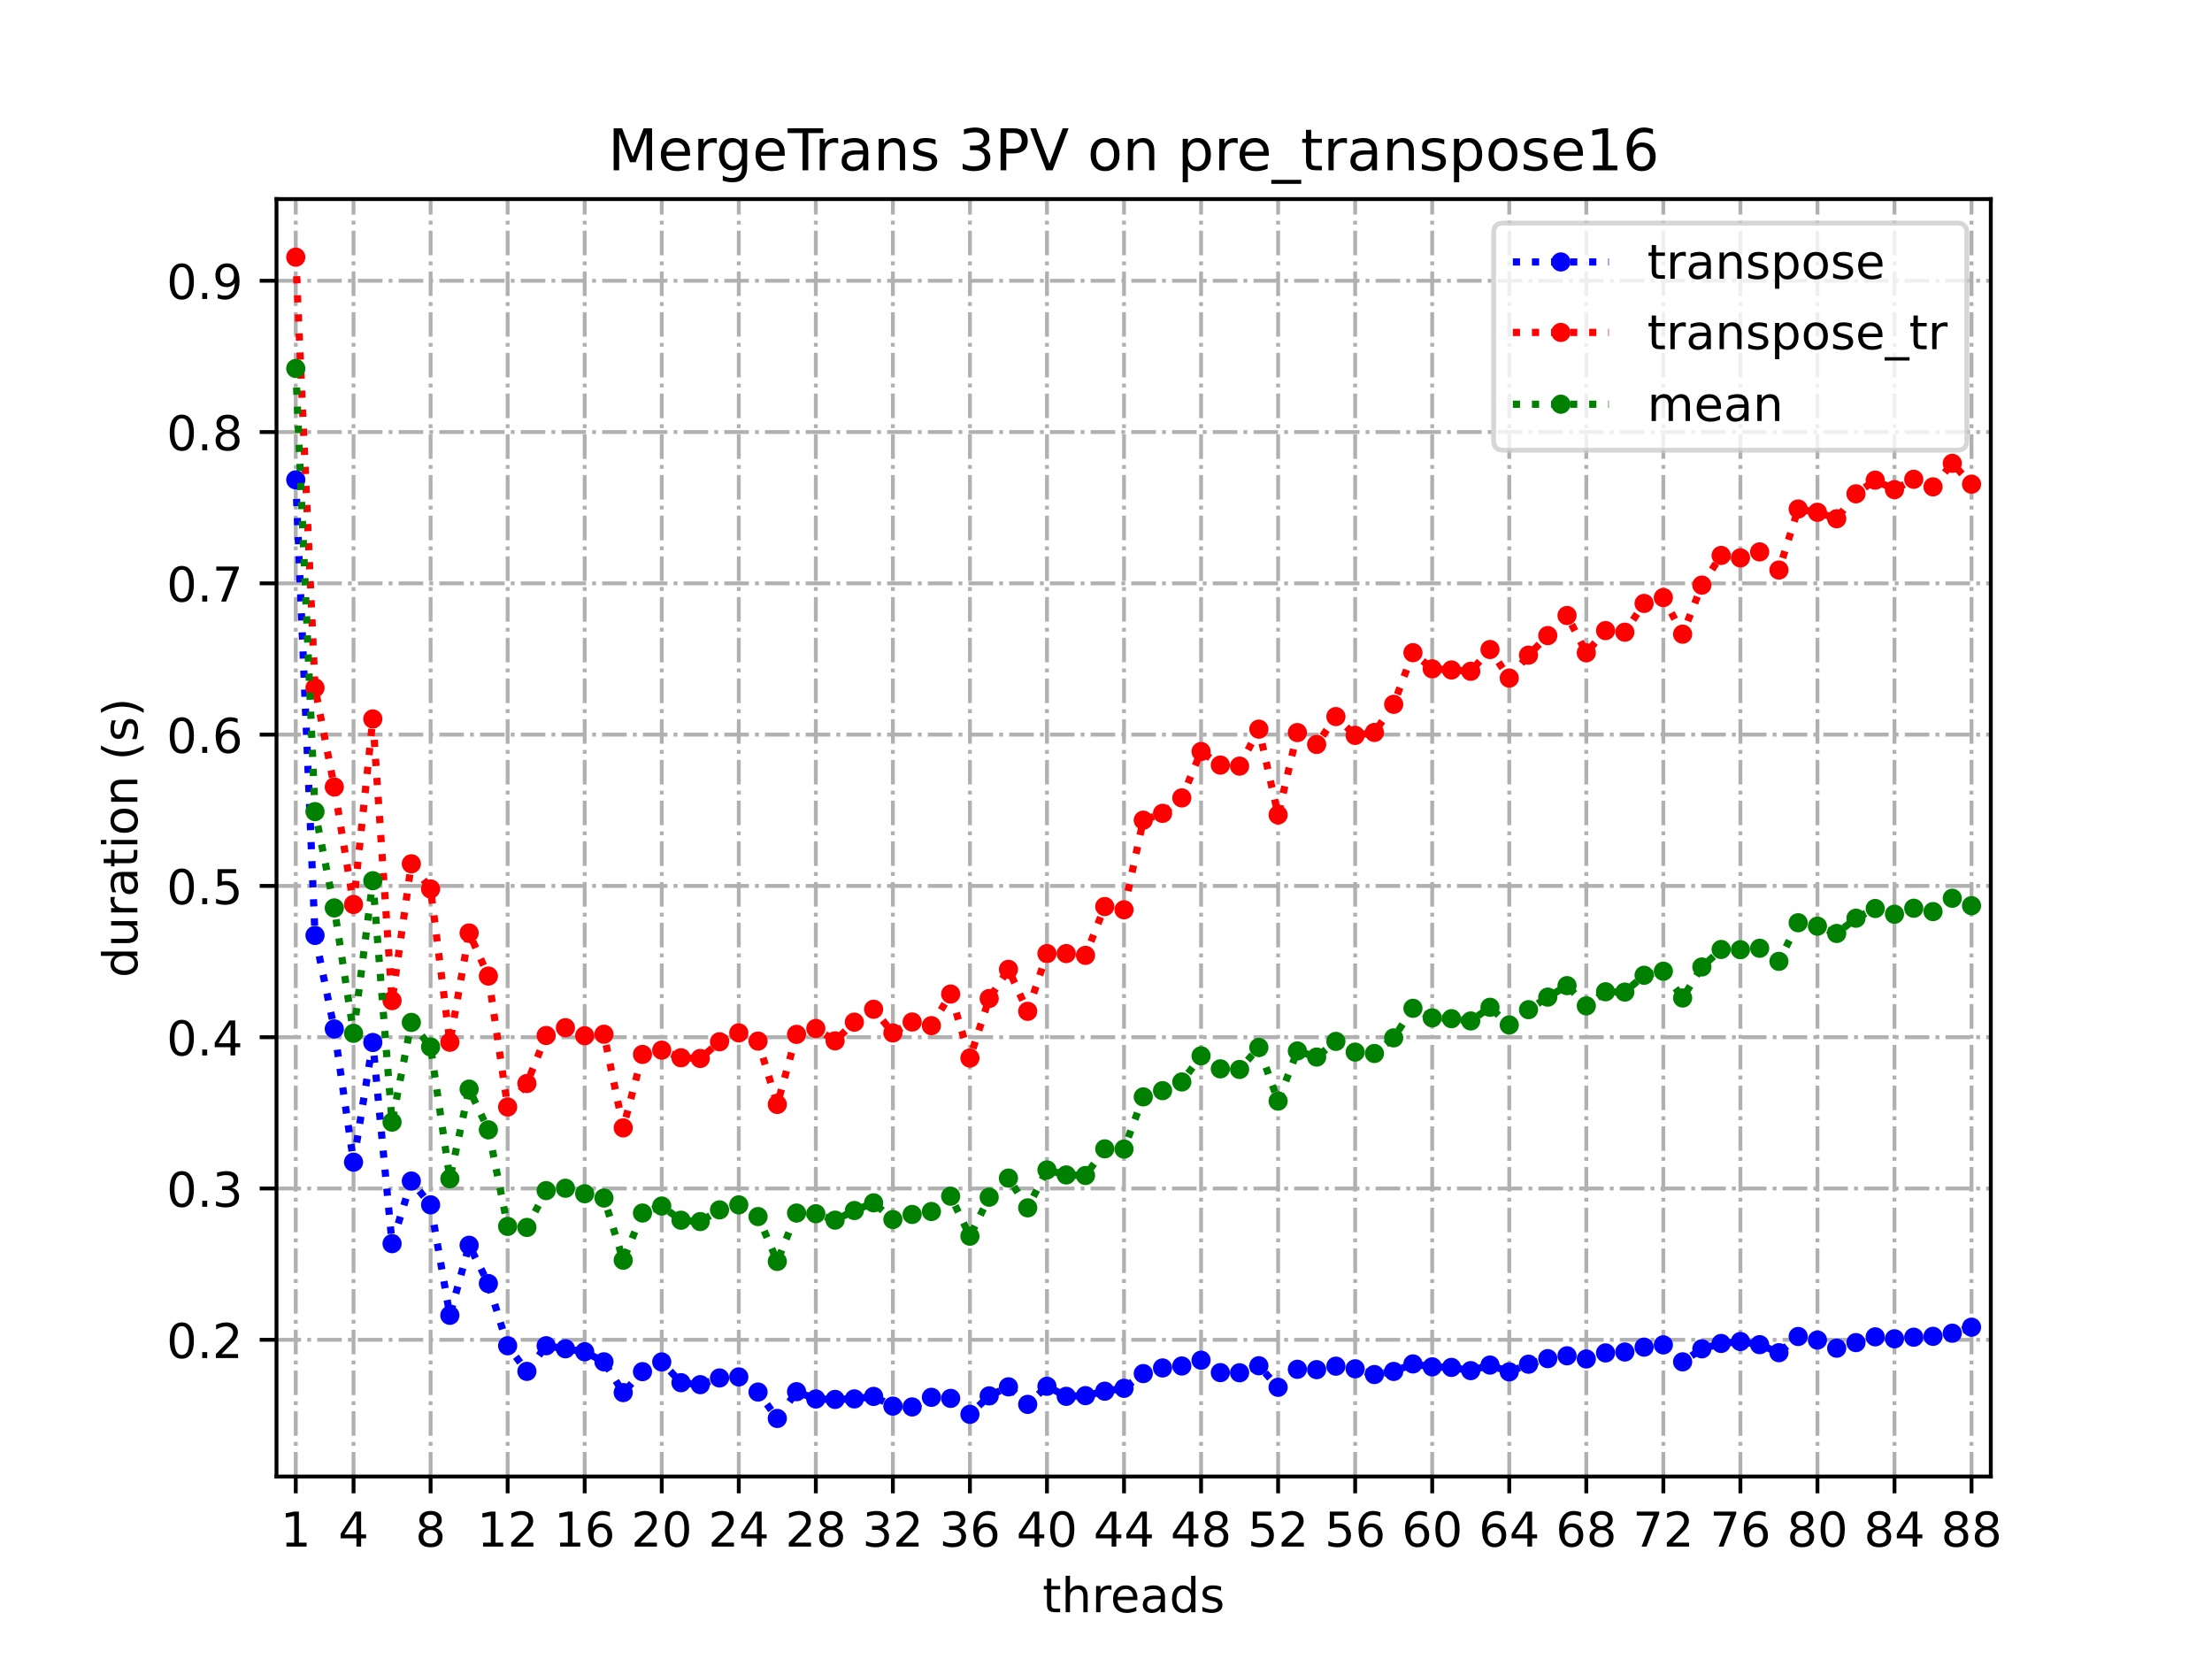 <?xml version="1.0" encoding="utf-8" standalone="no"?>
<!DOCTYPE svg PUBLIC "-//W3C//DTD SVG 1.1//EN"
  "http://www.w3.org/Graphics/SVG/1.1/DTD/svg11.dtd">
<!-- Created with matplotlib (https://matplotlib.org/) -->
<svg height="345.6pt" version="1.1" viewBox="0 0 460.8 345.6" width="460.8pt" xmlns="http://www.w3.org/2000/svg" xmlns:xlink="http://www.w3.org/1999/xlink">
 <defs>
  <style type="text/css">
*{stroke-linecap:butt;stroke-linejoin:round;}
  </style>
 </defs>
 <g id="figure_1">
  <g id="patch_1">
   <path d="M 0 345.6 
L 460.8 345.6 
L 460.8 0 
L 0 0 
z
" style="fill:#ffffff;"/>
  </g>
  <g id="axes_1">
   <g id="patch_2">
    <path d="M 57.6 307.584 
L 414.72 307.584 
L 414.72 41.472 
L 57.6 41.472 
z
" style="fill:#ffffff;"/>
   </g>
   <g id="matplotlib.axis_1">
    <g id="xtick_1">
     <g id="line2d_1">
      <path clip-path="url(#p8b58f8b95c)" d="M 61.613 307.584 
L 61.613 41.472 
" style="fill:none;stroke:#b0b0b0;stroke-dasharray:5.12,1.28,0.8,1.28;stroke-dashoffset:0;stroke-width:0.8;"/>
     </g>
     <g id="line2d_2">
      <defs>
       <path d="M 0 0 
L 0 3.5 
" id="m5daaf2bec9" style="stroke:#000000;stroke-width:0.8;"/>
      </defs>
      <g>
       <use style="stroke:#000000;stroke-width:0.8;" x="61.613" xlink:href="#m5daaf2bec9" y="307.584"/>
      </g>
     </g>
     <g id="text_1">
      <!-- 1 -->
      <defs>
       <path d="M 12.406 8.297 
L 28.516 8.297 
L 28.516 63.922 
L 10.984 60.406 
L 10.984 69.391 
L 28.422 72.906 
L 38.281 72.906 
L 38.281 8.297 
L 54.391 8.297 
L 54.391 0 
L 12.406 0 
z
" id="DejaVuSans-49"/>
      </defs>
      <g transform="translate(58.431 322.182)scale(0.1 -0.1)">
       <use xlink:href="#DejaVuSans-49"/>
      </g>
     </g>
    </g>
    <g id="xtick_2">
     <g id="line2d_3">
      <path clip-path="url(#p8b58f8b95c)" d="M 73.65 307.584 
L 73.65 41.472 
" style="fill:none;stroke:#b0b0b0;stroke-dasharray:5.12,1.28,0.8,1.28;stroke-dashoffset:0;stroke-width:0.8;"/>
     </g>
     <g id="line2d_4">
      <g>
       <use style="stroke:#000000;stroke-width:0.8;" x="73.65" xlink:href="#m5daaf2bec9" y="307.584"/>
      </g>
     </g>
     <g id="text_2">
      <!-- 4 -->
      <defs>
       <path d="M 37.797 64.312 
L 12.891 25.391 
L 37.797 25.391 
z
M 35.203 72.906 
L 47.609 72.906 
L 47.609 25.391 
L 58.016 25.391 
L 58.016 17.188 
L 47.609 17.188 
L 47.609 0 
L 37.797 0 
L 37.797 17.188 
L 4.891 17.188 
L 4.891 26.703 
z
" id="DejaVuSans-52"/>
      </defs>
      <g transform="translate(70.469 322.182)scale(0.1 -0.1)">
       <use xlink:href="#DejaVuSans-52"/>
      </g>
     </g>
    </g>
    <g id="xtick_3">
     <g id="line2d_5">
      <path clip-path="url(#p8b58f8b95c)" d="M 89.701 307.584 
L 89.701 41.472 
" style="fill:none;stroke:#b0b0b0;stroke-dasharray:5.12,1.28,0.8,1.28;stroke-dashoffset:0;stroke-width:0.8;"/>
     </g>
     <g id="line2d_6">
      <g>
       <use style="stroke:#000000;stroke-width:0.8;" x="89.701" xlink:href="#m5daaf2bec9" y="307.584"/>
      </g>
     </g>
     <g id="text_3">
      <!-- 8 -->
      <defs>
       <path d="M 31.781 34.625 
Q 24.75 34.625 20.719 30.859 
Q 16.703 27.094 16.703 20.516 
Q 16.703 13.922 20.719 10.156 
Q 24.75 6.391 31.781 6.391 
Q 38.812 6.391 42.859 10.172 
Q 46.922 13.969 46.922 20.516 
Q 46.922 27.094 42.891 30.859 
Q 38.875 34.625 31.781 34.625 
z
M 21.922 38.812 
Q 15.578 40.375 12.031 44.719 
Q 8.5 49.078 8.5 55.328 
Q 8.5 64.062 14.719 69.141 
Q 20.953 74.219 31.781 74.219 
Q 42.672 74.219 48.875 69.141 
Q 55.078 64.062 55.078 55.328 
Q 55.078 49.078 51.531 44.719 
Q 48 40.375 41.703 38.812 
Q 48.828 37.156 52.797 32.312 
Q 56.781 27.484 56.781 20.516 
Q 56.781 9.906 50.312 4.234 
Q 43.844 -1.422 31.781 -1.422 
Q 19.734 -1.422 13.25 4.234 
Q 6.781 9.906 6.781 20.516 
Q 6.781 27.484 10.781 32.312 
Q 14.797 37.156 21.922 38.812 
z
M 18.312 54.391 
Q 18.312 48.734 21.844 45.562 
Q 25.391 42.391 31.781 42.391 
Q 38.141 42.391 41.719 45.562 
Q 45.312 48.734 45.312 54.391 
Q 45.312 60.062 41.719 63.234 
Q 38.141 66.406 31.781 66.406 
Q 25.391 66.406 21.844 63.234 
Q 18.312 60.062 18.312 54.391 
z
" id="DejaVuSans-56"/>
      </defs>
      <g transform="translate(86.519 322.182)scale(0.1 -0.1)">
       <use xlink:href="#DejaVuSans-56"/>
      </g>
     </g>
    </g>
    <g id="xtick_4">
     <g id="line2d_7">
      <path clip-path="url(#p8b58f8b95c)" d="M 105.751 307.584 
L 105.751 41.472 
" style="fill:none;stroke:#b0b0b0;stroke-dasharray:5.12,1.28,0.8,1.28;stroke-dashoffset:0;stroke-width:0.8;"/>
     </g>
     <g id="line2d_8">
      <g>
       <use style="stroke:#000000;stroke-width:0.8;" x="105.751" xlink:href="#m5daaf2bec9" y="307.584"/>
      </g>
     </g>
     <g id="text_4">
      <!-- 12 -->
      <defs>
       <path d="M 19.188 8.297 
L 53.609 8.297 
L 53.609 0 
L 7.328 0 
L 7.328 8.297 
Q 12.938 14.109 22.625 23.891 
Q 32.328 33.688 34.812 36.531 
Q 39.547 41.844 41.422 45.531 
Q 43.312 49.219 43.312 52.781 
Q 43.312 58.594 39.234 62.25 
Q 35.156 65.922 28.609 65.922 
Q 23.969 65.922 18.812 64.312 
Q 13.672 62.703 7.812 59.422 
L 7.812 69.391 
Q 13.766 71.781 18.938 73 
Q 24.125 74.219 28.422 74.219 
Q 39.75 74.219 46.484 68.547 
Q 53.219 62.891 53.219 53.422 
Q 53.219 48.922 51.531 44.891 
Q 49.859 40.875 45.406 35.406 
Q 44.188 33.984 37.641 27.219 
Q 31.109 20.453 19.188 8.297 
z
" id="DejaVuSans-50"/>
      </defs>
      <g transform="translate(99.389 322.182)scale(0.1 -0.1)">
       <use xlink:href="#DejaVuSans-49"/>
       <use x="63.623" xlink:href="#DejaVuSans-50"/>
      </g>
     </g>
    </g>
    <g id="xtick_5">
     <g id="line2d_9">
      <path clip-path="url(#p8b58f8b95c)" d="M 121.801 307.584 
L 121.801 41.472 
" style="fill:none;stroke:#b0b0b0;stroke-dasharray:5.12,1.28,0.8,1.28;stroke-dashoffset:0;stroke-width:0.8;"/>
     </g>
     <g id="line2d_10">
      <g>
       <use style="stroke:#000000;stroke-width:0.8;" x="121.801" xlink:href="#m5daaf2bec9" y="307.584"/>
      </g>
     </g>
     <g id="text_5">
      <!-- 16 -->
      <defs>
       <path d="M 33.016 40.375 
Q 26.375 40.375 22.484 35.828 
Q 18.609 31.297 18.609 23.391 
Q 18.609 15.531 22.484 10.953 
Q 26.375 6.391 33.016 6.391 
Q 39.656 6.391 43.531 10.953 
Q 47.406 15.531 47.406 23.391 
Q 47.406 31.297 43.531 35.828 
Q 39.656 40.375 33.016 40.375 
z
M 52.594 71.297 
L 52.594 62.312 
Q 48.875 64.062 45.094 64.984 
Q 41.312 65.922 37.594 65.922 
Q 27.828 65.922 22.672 59.328 
Q 17.531 52.734 16.797 39.406 
Q 19.672 43.656 24.016 45.922 
Q 28.375 48.188 33.594 48.188 
Q 44.578 48.188 50.953 41.516 
Q 57.328 34.859 57.328 23.391 
Q 57.328 12.156 50.688 5.359 
Q 44.047 -1.422 33.016 -1.422 
Q 20.359 -1.422 13.672 8.266 
Q 6.984 17.969 6.984 36.375 
Q 6.984 53.656 15.188 63.938 
Q 23.391 74.219 37.203 74.219 
Q 40.922 74.219 44.703 73.484 
Q 48.484 72.75 52.594 71.297 
z
" id="DejaVuSans-54"/>
      </defs>
      <g transform="translate(115.439 322.182)scale(0.1 -0.1)">
       <use xlink:href="#DejaVuSans-49"/>
       <use x="63.623" xlink:href="#DejaVuSans-54"/>
      </g>
     </g>
    </g>
    <g id="xtick_6">
     <g id="line2d_11">
      <path clip-path="url(#p8b58f8b95c)" d="M 137.852 307.584 
L 137.852 41.472 
" style="fill:none;stroke:#b0b0b0;stroke-dasharray:5.12,1.28,0.8,1.28;stroke-dashoffset:0;stroke-width:0.8;"/>
     </g>
     <g id="line2d_12">
      <g>
       <use style="stroke:#000000;stroke-width:0.8;" x="137.852" xlink:href="#m5daaf2bec9" y="307.584"/>
      </g>
     </g>
     <g id="text_6">
      <!-- 20 -->
      <defs>
       <path d="M 31.781 66.406 
Q 24.172 66.406 20.328 58.906 
Q 16.5 51.422 16.5 36.375 
Q 16.5 21.391 20.328 13.891 
Q 24.172 6.391 31.781 6.391 
Q 39.453 6.391 43.281 13.891 
Q 47.125 21.391 47.125 36.375 
Q 47.125 51.422 43.281 58.906 
Q 39.453 66.406 31.781 66.406 
z
M 31.781 74.219 
Q 44.047 74.219 50.516 64.516 
Q 56.984 54.828 56.984 36.375 
Q 56.984 17.969 50.516 8.266 
Q 44.047 -1.422 31.781 -1.422 
Q 19.531 -1.422 13.062 8.266 
Q 6.594 17.969 6.594 36.375 
Q 6.594 54.828 13.062 64.516 
Q 19.531 74.219 31.781 74.219 
z
" id="DejaVuSans-48"/>
      </defs>
      <g transform="translate(131.489 322.182)scale(0.1 -0.1)">
       <use xlink:href="#DejaVuSans-50"/>
       <use x="63.623" xlink:href="#DejaVuSans-48"/>
      </g>
     </g>
    </g>
    <g id="xtick_7">
     <g id="line2d_13">
      <path clip-path="url(#p8b58f8b95c)" d="M 153.902 307.584 
L 153.902 41.472 
" style="fill:none;stroke:#b0b0b0;stroke-dasharray:5.12,1.28,0.8,1.28;stroke-dashoffset:0;stroke-width:0.8;"/>
     </g>
     <g id="line2d_14">
      <g>
       <use style="stroke:#000000;stroke-width:0.8;" x="153.902" xlink:href="#m5daaf2bec9" y="307.584"/>
      </g>
     </g>
     <g id="text_7">
      <!-- 24 -->
      <g transform="translate(147.54 322.182)scale(0.1 -0.1)">
       <use xlink:href="#DejaVuSans-50"/>
       <use x="63.623" xlink:href="#DejaVuSans-52"/>
      </g>
     </g>
    </g>
    <g id="xtick_8">
     <g id="line2d_15">
      <path clip-path="url(#p8b58f8b95c)" d="M 169.952 307.584 
L 169.952 41.472 
" style="fill:none;stroke:#b0b0b0;stroke-dasharray:5.12,1.28,0.8,1.28;stroke-dashoffset:0;stroke-width:0.8;"/>
     </g>
     <g id="line2d_16">
      <g>
       <use style="stroke:#000000;stroke-width:0.8;" x="169.952" xlink:href="#m5daaf2bec9" y="307.584"/>
      </g>
     </g>
     <g id="text_8">
      <!-- 28 -->
      <g transform="translate(163.59 322.182)scale(0.1 -0.1)">
       <use xlink:href="#DejaVuSans-50"/>
       <use x="63.623" xlink:href="#DejaVuSans-56"/>
      </g>
     </g>
    </g>
    <g id="xtick_9">
     <g id="line2d_17">
      <path clip-path="url(#p8b58f8b95c)" d="M 186.003 307.584 
L 186.003 41.472 
" style="fill:none;stroke:#b0b0b0;stroke-dasharray:5.12,1.28,0.8,1.28;stroke-dashoffset:0;stroke-width:0.8;"/>
     </g>
     <g id="line2d_18">
      <g>
       <use style="stroke:#000000;stroke-width:0.8;" x="186.003" xlink:href="#m5daaf2bec9" y="307.584"/>
      </g>
     </g>
     <g id="text_9">
      <!-- 32 -->
      <defs>
       <path d="M 40.578 39.312 
Q 47.656 37.797 51.625 33 
Q 55.609 28.219 55.609 21.188 
Q 55.609 10.406 48.188 4.484 
Q 40.766 -1.422 27.094 -1.422 
Q 22.516 -1.422 17.656 -0.516 
Q 12.797 0.391 7.625 2.203 
L 7.625 11.719 
Q 11.719 9.328 16.594 8.109 
Q 21.484 6.891 26.812 6.891 
Q 36.078 6.891 40.938 10.547 
Q 45.797 14.203 45.797 21.188 
Q 45.797 27.641 41.281 31.266 
Q 36.766 34.906 28.719 34.906 
L 20.219 34.906 
L 20.219 43.016 
L 29.109 43.016 
Q 36.375 43.016 40.234 45.922 
Q 44.094 48.828 44.094 54.297 
Q 44.094 59.906 40.109 62.906 
Q 36.141 65.922 28.719 65.922 
Q 24.656 65.922 20.016 65.031 
Q 15.375 64.156 9.812 62.312 
L 9.812 71.094 
Q 15.438 72.656 20.344 73.438 
Q 25.25 74.219 29.594 74.219 
Q 40.828 74.219 47.359 69.109 
Q 53.906 64.016 53.906 55.328 
Q 53.906 49.266 50.438 45.094 
Q 46.969 40.922 40.578 39.312 
z
" id="DejaVuSans-51"/>
      </defs>
      <g transform="translate(179.64 322.182)scale(0.1 -0.1)">
       <use xlink:href="#DejaVuSans-51"/>
       <use x="63.623" xlink:href="#DejaVuSans-50"/>
      </g>
     </g>
    </g>
    <g id="xtick_10">
     <g id="line2d_19">
      <path clip-path="url(#p8b58f8b95c)" d="M 202.053 307.584 
L 202.053 41.472 
" style="fill:none;stroke:#b0b0b0;stroke-dasharray:5.12,1.28,0.8,1.28;stroke-dashoffset:0;stroke-width:0.8;"/>
     </g>
     <g id="line2d_20">
      <g>
       <use style="stroke:#000000;stroke-width:0.8;" x="202.053" xlink:href="#m5daaf2bec9" y="307.584"/>
      </g>
     </g>
     <g id="text_10">
      <!-- 36 -->
      <g transform="translate(195.691 322.182)scale(0.1 -0.1)">
       <use xlink:href="#DejaVuSans-51"/>
       <use x="63.623" xlink:href="#DejaVuSans-54"/>
      </g>
     </g>
    </g>
    <g id="xtick_11">
     <g id="line2d_21">
      <path clip-path="url(#p8b58f8b95c)" d="M 218.103 307.584 
L 218.103 41.472 
" style="fill:none;stroke:#b0b0b0;stroke-dasharray:5.12,1.28,0.8,1.28;stroke-dashoffset:0;stroke-width:0.8;"/>
     </g>
     <g id="line2d_22">
      <g>
       <use style="stroke:#000000;stroke-width:0.8;" x="218.103" xlink:href="#m5daaf2bec9" y="307.584"/>
      </g>
     </g>
     <g id="text_11">
      <!-- 40 -->
      <g transform="translate(211.741 322.182)scale(0.1 -0.1)">
       <use xlink:href="#DejaVuSans-52"/>
       <use x="63.623" xlink:href="#DejaVuSans-48"/>
      </g>
     </g>
    </g>
    <g id="xtick_12">
     <g id="line2d_23">
      <path clip-path="url(#p8b58f8b95c)" d="M 234.154 307.584 
L 234.154 41.472 
" style="fill:none;stroke:#b0b0b0;stroke-dasharray:5.12,1.28,0.8,1.28;stroke-dashoffset:0;stroke-width:0.8;"/>
     </g>
     <g id="line2d_24">
      <g>
       <use style="stroke:#000000;stroke-width:0.8;" x="234.154" xlink:href="#m5daaf2bec9" y="307.584"/>
      </g>
     </g>
     <g id="text_12">
      <!-- 44 -->
      <g transform="translate(227.791 322.182)scale(0.1 -0.1)">
       <use xlink:href="#DejaVuSans-52"/>
       <use x="63.623" xlink:href="#DejaVuSans-52"/>
      </g>
     </g>
    </g>
    <g id="xtick_13">
     <g id="line2d_25">
      <path clip-path="url(#p8b58f8b95c)" d="M 250.204 307.584 
L 250.204 41.472 
" style="fill:none;stroke:#b0b0b0;stroke-dasharray:5.12,1.28,0.8,1.28;stroke-dashoffset:0;stroke-width:0.8;"/>
     </g>
     <g id="line2d_26">
      <g>
       <use style="stroke:#000000;stroke-width:0.8;" x="250.204" xlink:href="#m5daaf2bec9" y="307.584"/>
      </g>
     </g>
     <g id="text_13">
      <!-- 48 -->
      <g transform="translate(243.842 322.182)scale(0.1 -0.1)">
       <use xlink:href="#DejaVuSans-52"/>
       <use x="63.623" xlink:href="#DejaVuSans-56"/>
      </g>
     </g>
    </g>
    <g id="xtick_14">
     <g id="line2d_27">
      <path clip-path="url(#p8b58f8b95c)" d="M 266.254 307.584 
L 266.254 41.472 
" style="fill:none;stroke:#b0b0b0;stroke-dasharray:5.12,1.28,0.8,1.28;stroke-dashoffset:0;stroke-width:0.8;"/>
     </g>
     <g id="line2d_28">
      <g>
       <use style="stroke:#000000;stroke-width:0.8;" x="266.254" xlink:href="#m5daaf2bec9" y="307.584"/>
      </g>
     </g>
     <g id="text_14">
      <!-- 52 -->
      <defs>
       <path d="M 10.797 72.906 
L 49.516 72.906 
L 49.516 64.594 
L 19.828 64.594 
L 19.828 46.734 
Q 21.969 47.469 24.109 47.828 
Q 26.266 48.188 28.422 48.188 
Q 40.625 48.188 47.75 41.5 
Q 54.891 34.812 54.891 23.391 
Q 54.891 11.625 47.562 5.094 
Q 40.234 -1.422 26.906 -1.422 
Q 22.312 -1.422 17.547 -0.641 
Q 12.797 0.141 7.719 1.703 
L 7.719 11.625 
Q 12.109 9.234 16.797 8.062 
Q 21.484 6.891 26.703 6.891 
Q 35.156 6.891 40.078 11.328 
Q 45.016 15.766 45.016 23.391 
Q 45.016 31 40.078 35.438 
Q 35.156 39.891 26.703 39.891 
Q 22.75 39.891 18.812 39.016 
Q 14.891 38.141 10.797 36.281 
z
" id="DejaVuSans-53"/>
      </defs>
      <g transform="translate(259.892 322.182)scale(0.1 -0.1)">
       <use xlink:href="#DejaVuSans-53"/>
       <use x="63.623" xlink:href="#DejaVuSans-50"/>
      </g>
     </g>
    </g>
    <g id="xtick_15">
     <g id="line2d_29">
      <path clip-path="url(#p8b58f8b95c)" d="M 282.305 307.584 
L 282.305 41.472 
" style="fill:none;stroke:#b0b0b0;stroke-dasharray:5.12,1.28,0.8,1.28;stroke-dashoffset:0;stroke-width:0.8;"/>
     </g>
     <g id="line2d_30">
      <g>
       <use style="stroke:#000000;stroke-width:0.8;" x="282.305" xlink:href="#m5daaf2bec9" y="307.584"/>
      </g>
     </g>
     <g id="text_15">
      <!-- 56 -->
      <g transform="translate(275.942 322.182)scale(0.1 -0.1)">
       <use xlink:href="#DejaVuSans-53"/>
       <use x="63.623" xlink:href="#DejaVuSans-54"/>
      </g>
     </g>
    </g>
    <g id="xtick_16">
     <g id="line2d_31">
      <path clip-path="url(#p8b58f8b95c)" d="M 298.355 307.584 
L 298.355 41.472 
" style="fill:none;stroke:#b0b0b0;stroke-dasharray:5.12,1.28,0.8,1.28;stroke-dashoffset:0;stroke-width:0.8;"/>
     </g>
     <g id="line2d_32">
      <g>
       <use style="stroke:#000000;stroke-width:0.8;" x="298.355" xlink:href="#m5daaf2bec9" y="307.584"/>
      </g>
     </g>
     <g id="text_16">
      <!-- 60 -->
      <g transform="translate(291.993 322.182)scale(0.1 -0.1)">
       <use xlink:href="#DejaVuSans-54"/>
       <use x="63.623" xlink:href="#DejaVuSans-48"/>
      </g>
     </g>
    </g>
    <g id="xtick_17">
     <g id="line2d_33">
      <path clip-path="url(#p8b58f8b95c)" d="M 314.405 307.584 
L 314.405 41.472 
" style="fill:none;stroke:#b0b0b0;stroke-dasharray:5.12,1.28,0.8,1.28;stroke-dashoffset:0;stroke-width:0.8;"/>
     </g>
     <g id="line2d_34">
      <g>
       <use style="stroke:#000000;stroke-width:0.8;" x="314.405" xlink:href="#m5daaf2bec9" y="307.584"/>
      </g>
     </g>
     <g id="text_17">
      <!-- 64 -->
      <g transform="translate(308.043 322.182)scale(0.1 -0.1)">
       <use xlink:href="#DejaVuSans-54"/>
       <use x="63.623" xlink:href="#DejaVuSans-52"/>
      </g>
     </g>
    </g>
    <g id="xtick_18">
     <g id="line2d_35">
      <path clip-path="url(#p8b58f8b95c)" d="M 330.456 307.584 
L 330.456 41.472 
" style="fill:none;stroke:#b0b0b0;stroke-dasharray:5.12,1.28,0.8,1.28;stroke-dashoffset:0;stroke-width:0.8;"/>
     </g>
     <g id="line2d_36">
      <g>
       <use style="stroke:#000000;stroke-width:0.8;" x="330.456" xlink:href="#m5daaf2bec9" y="307.584"/>
      </g>
     </g>
     <g id="text_18">
      <!-- 68 -->
      <g transform="translate(324.093 322.182)scale(0.1 -0.1)">
       <use xlink:href="#DejaVuSans-54"/>
       <use x="63.623" xlink:href="#DejaVuSans-56"/>
      </g>
     </g>
    </g>
    <g id="xtick_19">
     <g id="line2d_37">
      <path clip-path="url(#p8b58f8b95c)" d="M 346.506 307.584 
L 346.506 41.472 
" style="fill:none;stroke:#b0b0b0;stroke-dasharray:5.12,1.28,0.8,1.28;stroke-dashoffset:0;stroke-width:0.8;"/>
     </g>
     <g id="line2d_38">
      <g>
       <use style="stroke:#000000;stroke-width:0.8;" x="346.506" xlink:href="#m5daaf2bec9" y="307.584"/>
      </g>
     </g>
     <g id="text_19">
      <!-- 72 -->
      <defs>
       <path d="M 8.203 72.906 
L 55.078 72.906 
L 55.078 68.703 
L 28.609 0 
L 18.312 0 
L 43.219 64.594 
L 8.203 64.594 
z
" id="DejaVuSans-55"/>
      </defs>
      <g transform="translate(340.144 322.182)scale(0.1 -0.1)">
       <use xlink:href="#DejaVuSans-55"/>
       <use x="63.623" xlink:href="#DejaVuSans-50"/>
      </g>
     </g>
    </g>
    <g id="xtick_20">
     <g id="line2d_39">
      <path clip-path="url(#p8b58f8b95c)" d="M 362.556 307.584 
L 362.556 41.472 
" style="fill:none;stroke:#b0b0b0;stroke-dasharray:5.12,1.28,0.8,1.28;stroke-dashoffset:0;stroke-width:0.8;"/>
     </g>
     <g id="line2d_40">
      <g>
       <use style="stroke:#000000;stroke-width:0.8;" x="362.556" xlink:href="#m5daaf2bec9" y="307.584"/>
      </g>
     </g>
     <g id="text_20">
      <!-- 76 -->
      <g transform="translate(356.194 322.182)scale(0.1 -0.1)">
       <use xlink:href="#DejaVuSans-55"/>
       <use x="63.623" xlink:href="#DejaVuSans-54"/>
      </g>
     </g>
    </g>
    <g id="xtick_21">
     <g id="line2d_41">
      <path clip-path="url(#p8b58f8b95c)" d="M 378.607 307.584 
L 378.607 41.472 
" style="fill:none;stroke:#b0b0b0;stroke-dasharray:5.12,1.28,0.8,1.28;stroke-dashoffset:0;stroke-width:0.8;"/>
     </g>
     <g id="line2d_42">
      <g>
       <use style="stroke:#000000;stroke-width:0.8;" x="378.607" xlink:href="#m5daaf2bec9" y="307.584"/>
      </g>
     </g>
     <g id="text_21">
      <!-- 80 -->
      <g transform="translate(372.244 322.182)scale(0.1 -0.1)">
       <use xlink:href="#DejaVuSans-56"/>
       <use x="63.623" xlink:href="#DejaVuSans-48"/>
      </g>
     </g>
    </g>
    <g id="xtick_22">
     <g id="line2d_43">
      <path clip-path="url(#p8b58f8b95c)" d="M 394.657 307.584 
L 394.657 41.472 
" style="fill:none;stroke:#b0b0b0;stroke-dasharray:5.12,1.28,0.8,1.28;stroke-dashoffset:0;stroke-width:0.8;"/>
     </g>
     <g id="line2d_44">
      <g>
       <use style="stroke:#000000;stroke-width:0.8;" x="394.657" xlink:href="#m5daaf2bec9" y="307.584"/>
      </g>
     </g>
     <g id="text_22">
      <!-- 84 -->
      <g transform="translate(388.295 322.182)scale(0.1 -0.1)">
       <use xlink:href="#DejaVuSans-56"/>
       <use x="63.623" xlink:href="#DejaVuSans-52"/>
      </g>
     </g>
    </g>
    <g id="xtick_23">
     <g id="line2d_45">
      <path clip-path="url(#p8b58f8b95c)" d="M 410.707 307.584 
L 410.707 41.472 
" style="fill:none;stroke:#b0b0b0;stroke-dasharray:5.12,1.28,0.8,1.28;stroke-dashoffset:0;stroke-width:0.8;"/>
     </g>
     <g id="line2d_46">
      <g>
       <use style="stroke:#000000;stroke-width:0.8;" x="410.707" xlink:href="#m5daaf2bec9" y="307.584"/>
      </g>
     </g>
     <g id="text_23">
      <!-- 88 -->
      <g transform="translate(404.345 322.182)scale(0.1 -0.1)">
       <use xlink:href="#DejaVuSans-56"/>
       <use x="63.623" xlink:href="#DejaVuSans-56"/>
      </g>
     </g>
    </g>
    <g id="text_24">
     <!-- threads -->
     <defs>
      <path d="M 18.312 70.219 
L 18.312 54.688 
L 36.812 54.688 
L 36.812 47.703 
L 18.312 47.703 
L 18.312 18.016 
Q 18.312 11.328 20.141 9.422 
Q 21.969 7.516 27.594 7.516 
L 36.812 7.516 
L 36.812 0 
L 27.594 0 
Q 17.188 0 13.234 3.875 
Q 9.281 7.766 9.281 18.016 
L 9.281 47.703 
L 2.688 47.703 
L 2.688 54.688 
L 9.281 54.688 
L 9.281 70.219 
z
" id="DejaVuSans-116"/>
      <path d="M 54.891 33.016 
L 54.891 0 
L 45.906 0 
L 45.906 32.719 
Q 45.906 40.484 42.875 44.328 
Q 39.844 48.188 33.797 48.188 
Q 26.516 48.188 22.312 43.547 
Q 18.109 38.922 18.109 30.906 
L 18.109 0 
L 9.078 0 
L 9.078 75.984 
L 18.109 75.984 
L 18.109 46.188 
Q 21.344 51.125 25.703 53.562 
Q 30.078 56 35.797 56 
Q 45.219 56 50.047 50.172 
Q 54.891 44.344 54.891 33.016 
z
" id="DejaVuSans-104"/>
      <path d="M 41.109 46.297 
Q 39.594 47.172 37.812 47.578 
Q 36.031 48 33.891 48 
Q 26.266 48 22.188 43.047 
Q 18.109 38.094 18.109 28.812 
L 18.109 0 
L 9.078 0 
L 9.078 54.688 
L 18.109 54.688 
L 18.109 46.188 
Q 20.953 51.172 25.484 53.578 
Q 30.031 56 36.531 56 
Q 37.453 56 38.578 55.875 
Q 39.703 55.766 41.062 55.516 
z
" id="DejaVuSans-114"/>
      <path d="M 56.203 29.594 
L 56.203 25.203 
L 14.891 25.203 
Q 15.484 15.922 20.484 11.062 
Q 25.484 6.203 34.422 6.203 
Q 39.594 6.203 44.453 7.469 
Q 49.312 8.734 54.109 11.281 
L 54.109 2.781 
Q 49.266 0.734 44.188 -0.344 
Q 39.109 -1.422 33.891 -1.422 
Q 20.797 -1.422 13.156 6.188 
Q 5.516 13.812 5.516 26.812 
Q 5.516 40.234 12.766 48.109 
Q 20.016 56 32.328 56 
Q 43.359 56 49.781 48.891 
Q 56.203 41.797 56.203 29.594 
z
M 47.219 32.234 
Q 47.125 39.594 43.094 43.984 
Q 39.062 48.391 32.422 48.391 
Q 24.906 48.391 20.391 44.141 
Q 15.875 39.891 15.188 32.172 
z
" id="DejaVuSans-101"/>
      <path d="M 34.281 27.484 
Q 23.391 27.484 19.188 25 
Q 14.984 22.516 14.984 16.5 
Q 14.984 11.719 18.141 8.906 
Q 21.297 6.109 26.703 6.109 
Q 34.188 6.109 38.703 11.406 
Q 43.219 16.703 43.219 25.484 
L 43.219 27.484 
z
M 52.203 31.203 
L 52.203 0 
L 43.219 0 
L 43.219 8.297 
Q 40.141 3.328 35.547 0.953 
Q 30.953 -1.422 24.312 -1.422 
Q 15.922 -1.422 10.953 3.297 
Q 6 8.016 6 15.922 
Q 6 25.141 12.172 29.828 
Q 18.359 34.516 30.609 34.516 
L 43.219 34.516 
L 43.219 35.406 
Q 43.219 41.609 39.141 45 
Q 35.062 48.391 27.688 48.391 
Q 23 48.391 18.547 47.266 
Q 14.109 46.141 10.016 43.891 
L 10.016 52.203 
Q 14.938 54.109 19.578 55.047 
Q 24.219 56 28.609 56 
Q 40.484 56 46.344 49.844 
Q 52.203 43.703 52.203 31.203 
z
" id="DejaVuSans-97"/>
      <path d="M 45.406 46.391 
L 45.406 75.984 
L 54.391 75.984 
L 54.391 0 
L 45.406 0 
L 45.406 8.203 
Q 42.578 3.328 38.25 0.953 
Q 33.938 -1.422 27.875 -1.422 
Q 17.969 -1.422 11.734 6.484 
Q 5.516 14.406 5.516 27.297 
Q 5.516 40.188 11.734 48.094 
Q 17.969 56 27.875 56 
Q 33.938 56 38.25 53.625 
Q 42.578 51.266 45.406 46.391 
z
M 14.797 27.297 
Q 14.797 17.391 18.875 11.75 
Q 22.953 6.109 30.078 6.109 
Q 37.203 6.109 41.297 11.75 
Q 45.406 17.391 45.406 27.297 
Q 45.406 37.203 41.297 42.844 
Q 37.203 48.484 30.078 48.484 
Q 22.953 48.484 18.875 42.844 
Q 14.797 37.203 14.797 27.297 
z
" id="DejaVuSans-100"/>
      <path d="M 44.281 53.078 
L 44.281 44.578 
Q 40.484 46.531 36.375 47.5 
Q 32.281 48.484 27.875 48.484 
Q 21.188 48.484 17.844 46.438 
Q 14.5 44.391 14.5 40.281 
Q 14.5 37.156 16.891 35.375 
Q 19.281 33.594 26.516 31.984 
L 29.594 31.297 
Q 39.156 29.25 43.188 25.516 
Q 47.219 21.781 47.219 15.094 
Q 47.219 7.469 41.188 3.016 
Q 35.156 -1.422 24.609 -1.422 
Q 20.219 -1.422 15.453 -0.562 
Q 10.688 0.297 5.422 2 
L 5.422 11.281 
Q 10.406 8.688 15.234 7.391 
Q 20.062 6.109 24.812 6.109 
Q 31.156 6.109 34.562 8.281 
Q 37.984 10.453 37.984 14.406 
Q 37.984 18.062 35.516 20.016 
Q 33.062 21.969 24.703 23.781 
L 21.578 24.516 
Q 13.234 26.266 9.516 29.906 
Q 5.812 33.547 5.812 39.891 
Q 5.812 47.609 11.281 51.797 
Q 16.75 56 26.812 56 
Q 31.781 56 36.172 55.266 
Q 40.578 54.547 44.281 53.078 
z
" id="DejaVuSans-115"/>
     </defs>
     <g transform="translate(217.169 335.861)scale(0.1 -0.1)">
      <use xlink:href="#DejaVuSans-116"/>
      <use x="39.209" xlink:href="#DejaVuSans-104"/>
      <use x="102.588" xlink:href="#DejaVuSans-114"/>
      <use x="141.451" xlink:href="#DejaVuSans-101"/>
      <use x="202.975" xlink:href="#DejaVuSans-97"/>
      <use x="264.254" xlink:href="#DejaVuSans-100"/>
      <use x="327.73" xlink:href="#DejaVuSans-115"/>
     </g>
    </g>
   </g>
   <g id="matplotlib.axis_2">
    <g id="ytick_1">
     <g id="line2d_47">
      <path clip-path="url(#p8b58f8b95c)" d="M 57.6 279.107 
L 414.72 279.107 
" style="fill:none;stroke:#b0b0b0;stroke-dasharray:5.12,1.28,0.8,1.28;stroke-dashoffset:0;stroke-width:0.8;"/>
     </g>
     <g id="line2d_48">
      <defs>
       <path d="M 0 0 
L -3.5 0 
" id="mbd0ecbaca1" style="stroke:#000000;stroke-width:0.8;"/>
      </defs>
      <g>
       <use style="stroke:#000000;stroke-width:0.8;" x="57.6" xlink:href="#mbd0ecbaca1" y="279.107"/>
      </g>
     </g>
     <g id="text_25">
      <!-- 0.2 -->
      <defs>
       <path d="M 10.688 12.406 
L 21 12.406 
L 21 0 
L 10.688 0 
z
" id="DejaVuSans-46"/>
      </defs>
      <g transform="translate(34.697 282.906)scale(0.1 -0.1)">
       <use xlink:href="#DejaVuSans-48"/>
       <use x="63.623" xlink:href="#DejaVuSans-46"/>
       <use x="95.41" xlink:href="#DejaVuSans-50"/>
      </g>
     </g>
    </g>
    <g id="ytick_2">
     <g id="line2d_49">
      <path clip-path="url(#p8b58f8b95c)" d="M 57.6 247.589 
L 414.72 247.589 
" style="fill:none;stroke:#b0b0b0;stroke-dasharray:5.12,1.28,0.8,1.28;stroke-dashoffset:0;stroke-width:0.8;"/>
     </g>
     <g id="line2d_50">
      <g>
       <use style="stroke:#000000;stroke-width:0.8;" x="57.6" xlink:href="#mbd0ecbaca1" y="247.589"/>
      </g>
     </g>
     <g id="text_26">
      <!-- 0.3 -->
      <g transform="translate(34.697 251.388)scale(0.1 -0.1)">
       <use xlink:href="#DejaVuSans-48"/>
       <use x="63.623" xlink:href="#DejaVuSans-46"/>
       <use x="95.41" xlink:href="#DejaVuSans-51"/>
      </g>
     </g>
    </g>
    <g id="ytick_3">
     <g id="line2d_51">
      <path clip-path="url(#p8b58f8b95c)" d="M 57.6 216.071 
L 414.72 216.071 
" style="fill:none;stroke:#b0b0b0;stroke-dasharray:5.12,1.28,0.8,1.28;stroke-dashoffset:0;stroke-width:0.8;"/>
     </g>
     <g id="line2d_52">
      <g>
       <use style="stroke:#000000;stroke-width:0.8;" x="57.6" xlink:href="#mbd0ecbaca1" y="216.071"/>
      </g>
     </g>
     <g id="text_27">
      <!-- 0.4 -->
      <g transform="translate(34.697 219.87)scale(0.1 -0.1)">
       <use xlink:href="#DejaVuSans-48"/>
       <use x="63.623" xlink:href="#DejaVuSans-46"/>
       <use x="95.41" xlink:href="#DejaVuSans-52"/>
      </g>
     </g>
    </g>
    <g id="ytick_4">
     <g id="line2d_53">
      <path clip-path="url(#p8b58f8b95c)" d="M 57.6 184.553 
L 414.72 184.553 
" style="fill:none;stroke:#b0b0b0;stroke-dasharray:5.12,1.28,0.8,1.28;stroke-dashoffset:0;stroke-width:0.8;"/>
     </g>
     <g id="line2d_54">
      <g>
       <use style="stroke:#000000;stroke-width:0.8;" x="57.6" xlink:href="#mbd0ecbaca1" y="184.553"/>
      </g>
     </g>
     <g id="text_28">
      <!-- 0.5 -->
      <g transform="translate(34.697 188.352)scale(0.1 -0.1)">
       <use xlink:href="#DejaVuSans-48"/>
       <use x="63.623" xlink:href="#DejaVuSans-46"/>
       <use x="95.41" xlink:href="#DejaVuSans-53"/>
      </g>
     </g>
    </g>
    <g id="ytick_5">
     <g id="line2d_55">
      <path clip-path="url(#p8b58f8b95c)" d="M 57.6 153.035 
L 414.72 153.035 
" style="fill:none;stroke:#b0b0b0;stroke-dasharray:5.12,1.28,0.8,1.28;stroke-dashoffset:0;stroke-width:0.8;"/>
     </g>
     <g id="line2d_56">
      <g>
       <use style="stroke:#000000;stroke-width:0.8;" x="57.6" xlink:href="#mbd0ecbaca1" y="153.035"/>
      </g>
     </g>
     <g id="text_29">
      <!-- 0.6 -->
      <g transform="translate(34.697 156.834)scale(0.1 -0.1)">
       <use xlink:href="#DejaVuSans-48"/>
       <use x="63.623" xlink:href="#DejaVuSans-46"/>
       <use x="95.41" xlink:href="#DejaVuSans-54"/>
      </g>
     </g>
    </g>
    <g id="ytick_6">
     <g id="line2d_57">
      <path clip-path="url(#p8b58f8b95c)" d="M 57.6 121.517 
L 414.72 121.517 
" style="fill:none;stroke:#b0b0b0;stroke-dasharray:5.12,1.28,0.8,1.28;stroke-dashoffset:0;stroke-width:0.8;"/>
     </g>
     <g id="line2d_58">
      <g>
       <use style="stroke:#000000;stroke-width:0.8;" x="57.6" xlink:href="#mbd0ecbaca1" y="121.517"/>
      </g>
     </g>
     <g id="text_30">
      <!-- 0.7 -->
      <g transform="translate(34.697 125.316)scale(0.1 -0.1)">
       <use xlink:href="#DejaVuSans-48"/>
       <use x="63.623" xlink:href="#DejaVuSans-46"/>
       <use x="95.41" xlink:href="#DejaVuSans-55"/>
      </g>
     </g>
    </g>
    <g id="ytick_7">
     <g id="line2d_59">
      <path clip-path="url(#p8b58f8b95c)" d="M 57.6 89.999 
L 414.72 89.999 
" style="fill:none;stroke:#b0b0b0;stroke-dasharray:5.12,1.28,0.8,1.28;stroke-dashoffset:0;stroke-width:0.8;"/>
     </g>
     <g id="line2d_60">
      <g>
       <use style="stroke:#000000;stroke-width:0.8;" x="57.6" xlink:href="#mbd0ecbaca1" y="89.999"/>
      </g>
     </g>
     <g id="text_31">
      <!-- 0.8 -->
      <g transform="translate(34.697 93.798)scale(0.1 -0.1)">
       <use xlink:href="#DejaVuSans-48"/>
       <use x="63.623" xlink:href="#DejaVuSans-46"/>
       <use x="95.41" xlink:href="#DejaVuSans-56"/>
      </g>
     </g>
    </g>
    <g id="ytick_8">
     <g id="line2d_61">
      <path clip-path="url(#p8b58f8b95c)" d="M 57.6 58.481 
L 414.72 58.481 
" style="fill:none;stroke:#b0b0b0;stroke-dasharray:5.12,1.28,0.8,1.28;stroke-dashoffset:0;stroke-width:0.8;"/>
     </g>
     <g id="line2d_62">
      <g>
       <use style="stroke:#000000;stroke-width:0.8;" x="57.6" xlink:href="#mbd0ecbaca1" y="58.481"/>
      </g>
     </g>
     <g id="text_32">
      <!-- 0.9 -->
      <defs>
       <path d="M 10.984 1.516 
L 10.984 10.5 
Q 14.703 8.734 18.5 7.812 
Q 22.312 6.891 25.984 6.891 
Q 35.75 6.891 40.891 13.453 
Q 46.047 20.016 46.781 33.406 
Q 43.953 29.203 39.594 26.953 
Q 35.25 24.703 29.984 24.703 
Q 19.047 24.703 12.672 31.312 
Q 6.297 37.938 6.297 49.422 
Q 6.297 60.641 12.938 67.422 
Q 19.578 74.219 30.609 74.219 
Q 43.266 74.219 49.922 64.516 
Q 56.594 54.828 56.594 36.375 
Q 56.594 19.141 48.406 8.859 
Q 40.234 -1.422 26.422 -1.422 
Q 22.703 -1.422 18.891 -0.688 
Q 15.094 0.047 10.984 1.516 
z
M 30.609 32.422 
Q 37.25 32.422 41.125 36.953 
Q 45.016 41.5 45.016 49.422 
Q 45.016 57.281 41.125 61.844 
Q 37.25 66.406 30.609 66.406 
Q 23.969 66.406 20.094 61.844 
Q 16.219 57.281 16.219 49.422 
Q 16.219 41.5 20.094 36.953 
Q 23.969 32.422 30.609 32.422 
z
" id="DejaVuSans-57"/>
      </defs>
      <g transform="translate(34.697 62.28)scale(0.1 -0.1)">
       <use xlink:href="#DejaVuSans-48"/>
       <use x="63.623" xlink:href="#DejaVuSans-46"/>
       <use x="95.41" xlink:href="#DejaVuSans-57"/>
      </g>
     </g>
    </g>
    <g id="text_33">
     <!-- duration (s) -->
     <defs>
      <path d="M 8.5 21.578 
L 8.5 54.688 
L 17.484 54.688 
L 17.484 21.922 
Q 17.484 14.156 20.5 10.266 
Q 23.531 6.391 29.594 6.391 
Q 36.859 6.391 41.078 11.031 
Q 45.312 15.672 45.312 23.688 
L 45.312 54.688 
L 54.297 54.688 
L 54.297 0 
L 45.312 0 
L 45.312 8.406 
Q 42.047 3.422 37.719 1 
Q 33.406 -1.422 27.688 -1.422 
Q 18.266 -1.422 13.375 4.438 
Q 8.5 10.297 8.5 21.578 
z
M 31.109 56 
z
" id="DejaVuSans-117"/>
      <path d="M 9.422 54.688 
L 18.406 54.688 
L 18.406 0 
L 9.422 0 
z
M 9.422 75.984 
L 18.406 75.984 
L 18.406 64.594 
L 9.422 64.594 
z
" id="DejaVuSans-105"/>
      <path d="M 30.609 48.391 
Q 23.391 48.391 19.188 42.75 
Q 14.984 37.109 14.984 27.297 
Q 14.984 17.484 19.156 11.844 
Q 23.344 6.203 30.609 6.203 
Q 37.797 6.203 41.984 11.859 
Q 46.188 17.531 46.188 27.297 
Q 46.188 37.016 41.984 42.703 
Q 37.797 48.391 30.609 48.391 
z
M 30.609 56 
Q 42.328 56 49.016 48.375 
Q 55.719 40.766 55.719 27.297 
Q 55.719 13.875 49.016 6.219 
Q 42.328 -1.422 30.609 -1.422 
Q 18.844 -1.422 12.172 6.219 
Q 5.516 13.875 5.516 27.297 
Q 5.516 40.766 12.172 48.375 
Q 18.844 56 30.609 56 
z
" id="DejaVuSans-111"/>
      <path d="M 54.891 33.016 
L 54.891 0 
L 45.906 0 
L 45.906 32.719 
Q 45.906 40.484 42.875 44.328 
Q 39.844 48.188 33.797 48.188 
Q 26.516 48.188 22.312 43.547 
Q 18.109 38.922 18.109 30.906 
L 18.109 0 
L 9.078 0 
L 9.078 54.688 
L 18.109 54.688 
L 18.109 46.188 
Q 21.344 51.125 25.703 53.562 
Q 30.078 56 35.797 56 
Q 45.219 56 50.047 50.172 
Q 54.891 44.344 54.891 33.016 
z
" id="DejaVuSans-110"/>
      <path id="DejaVuSans-32"/>
      <path d="M 31 75.875 
Q 24.469 64.656 21.281 53.656 
Q 18.109 42.672 18.109 31.391 
Q 18.109 20.125 21.312 9.062 
Q 24.516 -2 31 -13.188 
L 23.188 -13.188 
Q 15.875 -1.703 12.234 9.375 
Q 8.594 20.453 8.594 31.391 
Q 8.594 42.281 12.203 53.312 
Q 15.828 64.359 23.188 75.875 
z
" id="DejaVuSans-40"/>
      <path d="M 8.016 75.875 
L 15.828 75.875 
Q 23.141 64.359 26.781 53.312 
Q 30.422 42.281 30.422 31.391 
Q 30.422 20.453 26.781 9.375 
Q 23.141 -1.703 15.828 -13.188 
L 8.016 -13.188 
Q 14.5 -2 17.703 9.062 
Q 20.906 20.125 20.906 31.391 
Q 20.906 42.672 17.703 53.656 
Q 14.5 64.656 8.016 75.875 
z
" id="DejaVuSans-41"/>
     </defs>
     <g transform="translate(28.617 203.663)rotate(-90)scale(0.1 -0.1)">
      <use xlink:href="#DejaVuSans-100"/>
      <use x="63.477" xlink:href="#DejaVuSans-117"/>
      <use x="126.855" xlink:href="#DejaVuSans-114"/>
      <use x="167.969" xlink:href="#DejaVuSans-97"/>
      <use x="229.248" xlink:href="#DejaVuSans-116"/>
      <use x="268.457" xlink:href="#DejaVuSans-105"/>
      <use x="296.24" xlink:href="#DejaVuSans-111"/>
      <use x="357.422" xlink:href="#DejaVuSans-110"/>
      <use x="420.801" xlink:href="#DejaVuSans-32"/>
      <use x="452.588" xlink:href="#DejaVuSans-40"/>
      <use x="491.602" xlink:href="#DejaVuSans-115"/>
      <use x="543.701" xlink:href="#DejaVuSans-41"/>
     </g>
    </g>
   </g>
   <g id="line2d_63">
    <path clip-path="url(#p8b58f8b95c)" d="M 61.613 99.961 
L 65.625 194.86 
L 69.638 214.343 
L 73.65 242.103 
L 77.663 217.17 
L 81.676 259.074 
L 85.688 246.031 
L 89.701 250.99 
L 93.713 274.004 
L 97.726 259.411 
L 101.738 267.389 
L 105.751 280.348 
L 109.764 285.682 
L 113.776 280.344 
L 117.789 280.974 
L 121.801 281.593 
L 125.814 283.694 
L 129.827 290.104 
L 133.839 285.735 
L 137.852 283.719 
L 141.864 288.039 
L 145.877 288.453 
L 149.889 287.056 
L 153.902 286.836 
L 157.915 289.989 
L 161.927 295.488 
L 165.94 289.913 
L 169.952 291.436 
L 173.965 291.524 
L 177.978 291.417 
L 181.99 290.899 
L 186.003 292.916 
L 190.015 293.09 
L 194.028 291.089 
L 198.04 291.308 
L 202.053 294.63 
L 206.066 290.788 
L 210.078 288.906 
L 214.091 292.559 
L 218.103 288.79 
L 222.116 290.881 
L 226.129 290.737 
L 230.141 289.81 
L 234.154 289.212 
L 238.166 286.142 
L 242.179 284.969 
L 246.191 284.562 
L 250.204 283.354 
L 254.217 285.943 
L 258.229 285.973 
L 262.242 284.512 
L 266.254 289.005 
L 270.267 285.251 
L 274.28 285.322 
L 278.292 284.601 
L 282.305 285.149 
L 286.317 286.341 
L 290.33 285.694 
L 294.342 284.131 
L 298.355 284.742 
L 302.368 284.857 
L 306.38 285.529 
L 310.393 284.368 
L 314.405 285.786 
L 318.418 284.19 
L 322.431 283.029 
L 326.443 282.435 
L 330.456 283.098 
L 334.468 281.837 
L 338.481 281.649 
L 342.493 280.633 
L 346.506 280.16 
L 350.519 283.696 
L 354.531 280.983 
L 358.544 279.865 
L 362.556 279.463 
L 366.569 280.118 
L 370.582 281.79 
L 374.594 278.414 
L 378.607 279.159 
L 382.619 280.855 
L 386.632 279.691 
L 390.644 278.49 
L 394.657 278.899 
L 398.67 278.566 
L 402.682 278.384 
L 406.695 277.728 
L 410.707 276.477 
" style="fill:none;stroke:#0000ff;stroke-dasharray:1.5,2.475;stroke-dashoffset:0;stroke-width:1.5;"/>
    <defs>
     <path d="M 0 1.5 
C 0.398 1.5 0.779 1.342 1.061 1.061 
C 1.342 0.779 1.5 0.398 1.5 0 
C 1.5 -0.398 1.342 -0.779 1.061 -1.061 
C 0.779 -1.342 0.398 -1.5 0 -1.5 
C -0.398 -1.5 -0.779 -1.342 -1.061 -1.061 
C -1.342 -0.779 -1.5 -0.398 -1.5 0 
C -1.5 0.398 -1.342 0.779 -1.061 1.061 
C -0.779 1.342 -0.398 1.5 0 1.5 
z
" id="m81ac35369d" style="stroke:#0000ff;"/>
    </defs>
    <g clip-path="url(#p8b58f8b95c)">
     <use style="fill:#0000ff;stroke:#0000ff;" x="61.613" xlink:href="#m81ac35369d" y="99.961"/>
     <use style="fill:#0000ff;stroke:#0000ff;" x="65.625" xlink:href="#m81ac35369d" y="194.86"/>
     <use style="fill:#0000ff;stroke:#0000ff;" x="69.638" xlink:href="#m81ac35369d" y="214.343"/>
     <use style="fill:#0000ff;stroke:#0000ff;" x="73.65" xlink:href="#m81ac35369d" y="242.103"/>
     <use style="fill:#0000ff;stroke:#0000ff;" x="77.663" xlink:href="#m81ac35369d" y="217.17"/>
     <use style="fill:#0000ff;stroke:#0000ff;" x="81.676" xlink:href="#m81ac35369d" y="259.074"/>
     <use style="fill:#0000ff;stroke:#0000ff;" x="85.688" xlink:href="#m81ac35369d" y="246.031"/>
     <use style="fill:#0000ff;stroke:#0000ff;" x="89.701" xlink:href="#m81ac35369d" y="250.99"/>
     <use style="fill:#0000ff;stroke:#0000ff;" x="93.713" xlink:href="#m81ac35369d" y="274.004"/>
     <use style="fill:#0000ff;stroke:#0000ff;" x="97.726" xlink:href="#m81ac35369d" y="259.411"/>
     <use style="fill:#0000ff;stroke:#0000ff;" x="101.738" xlink:href="#m81ac35369d" y="267.389"/>
     <use style="fill:#0000ff;stroke:#0000ff;" x="105.751" xlink:href="#m81ac35369d" y="280.348"/>
     <use style="fill:#0000ff;stroke:#0000ff;" x="109.764" xlink:href="#m81ac35369d" y="285.682"/>
     <use style="fill:#0000ff;stroke:#0000ff;" x="113.776" xlink:href="#m81ac35369d" y="280.344"/>
     <use style="fill:#0000ff;stroke:#0000ff;" x="117.789" xlink:href="#m81ac35369d" y="280.974"/>
     <use style="fill:#0000ff;stroke:#0000ff;" x="121.801" xlink:href="#m81ac35369d" y="281.593"/>
     <use style="fill:#0000ff;stroke:#0000ff;" x="125.814" xlink:href="#m81ac35369d" y="283.694"/>
     <use style="fill:#0000ff;stroke:#0000ff;" x="129.827" xlink:href="#m81ac35369d" y="290.104"/>
     <use style="fill:#0000ff;stroke:#0000ff;" x="133.839" xlink:href="#m81ac35369d" y="285.735"/>
     <use style="fill:#0000ff;stroke:#0000ff;" x="137.852" xlink:href="#m81ac35369d" y="283.719"/>
     <use style="fill:#0000ff;stroke:#0000ff;" x="141.864" xlink:href="#m81ac35369d" y="288.039"/>
     <use style="fill:#0000ff;stroke:#0000ff;" x="145.877" xlink:href="#m81ac35369d" y="288.453"/>
     <use style="fill:#0000ff;stroke:#0000ff;" x="149.889" xlink:href="#m81ac35369d" y="287.056"/>
     <use style="fill:#0000ff;stroke:#0000ff;" x="153.902" xlink:href="#m81ac35369d" y="286.836"/>
     <use style="fill:#0000ff;stroke:#0000ff;" x="157.915" xlink:href="#m81ac35369d" y="289.989"/>
     <use style="fill:#0000ff;stroke:#0000ff;" x="161.927" xlink:href="#m81ac35369d" y="295.488"/>
     <use style="fill:#0000ff;stroke:#0000ff;" x="165.94" xlink:href="#m81ac35369d" y="289.913"/>
     <use style="fill:#0000ff;stroke:#0000ff;" x="169.952" xlink:href="#m81ac35369d" y="291.436"/>
     <use style="fill:#0000ff;stroke:#0000ff;" x="173.965" xlink:href="#m81ac35369d" y="291.524"/>
     <use style="fill:#0000ff;stroke:#0000ff;" x="177.978" xlink:href="#m81ac35369d" y="291.417"/>
     <use style="fill:#0000ff;stroke:#0000ff;" x="181.99" xlink:href="#m81ac35369d" y="290.899"/>
     <use style="fill:#0000ff;stroke:#0000ff;" x="186.003" xlink:href="#m81ac35369d" y="292.916"/>
     <use style="fill:#0000ff;stroke:#0000ff;" x="190.015" xlink:href="#m81ac35369d" y="293.09"/>
     <use style="fill:#0000ff;stroke:#0000ff;" x="194.028" xlink:href="#m81ac35369d" y="291.089"/>
     <use style="fill:#0000ff;stroke:#0000ff;" x="198.04" xlink:href="#m81ac35369d" y="291.308"/>
     <use style="fill:#0000ff;stroke:#0000ff;" x="202.053" xlink:href="#m81ac35369d" y="294.63"/>
     <use style="fill:#0000ff;stroke:#0000ff;" x="206.066" xlink:href="#m81ac35369d" y="290.788"/>
     <use style="fill:#0000ff;stroke:#0000ff;" x="210.078" xlink:href="#m81ac35369d" y="288.906"/>
     <use style="fill:#0000ff;stroke:#0000ff;" x="214.091" xlink:href="#m81ac35369d" y="292.559"/>
     <use style="fill:#0000ff;stroke:#0000ff;" x="218.103" xlink:href="#m81ac35369d" y="288.79"/>
     <use style="fill:#0000ff;stroke:#0000ff;" x="222.116" xlink:href="#m81ac35369d" y="290.881"/>
     <use style="fill:#0000ff;stroke:#0000ff;" x="226.129" xlink:href="#m81ac35369d" y="290.737"/>
     <use style="fill:#0000ff;stroke:#0000ff;" x="230.141" xlink:href="#m81ac35369d" y="289.81"/>
     <use style="fill:#0000ff;stroke:#0000ff;" x="234.154" xlink:href="#m81ac35369d" y="289.212"/>
     <use style="fill:#0000ff;stroke:#0000ff;" x="238.166" xlink:href="#m81ac35369d" y="286.142"/>
     <use style="fill:#0000ff;stroke:#0000ff;" x="242.179" xlink:href="#m81ac35369d" y="284.969"/>
     <use style="fill:#0000ff;stroke:#0000ff;" x="246.191" xlink:href="#m81ac35369d" y="284.562"/>
     <use style="fill:#0000ff;stroke:#0000ff;" x="250.204" xlink:href="#m81ac35369d" y="283.354"/>
     <use style="fill:#0000ff;stroke:#0000ff;" x="254.217" xlink:href="#m81ac35369d" y="285.943"/>
     <use style="fill:#0000ff;stroke:#0000ff;" x="258.229" xlink:href="#m81ac35369d" y="285.973"/>
     <use style="fill:#0000ff;stroke:#0000ff;" x="262.242" xlink:href="#m81ac35369d" y="284.512"/>
     <use style="fill:#0000ff;stroke:#0000ff;" x="266.254" xlink:href="#m81ac35369d" y="289.005"/>
     <use style="fill:#0000ff;stroke:#0000ff;" x="270.267" xlink:href="#m81ac35369d" y="285.251"/>
     <use style="fill:#0000ff;stroke:#0000ff;" x="274.28" xlink:href="#m81ac35369d" y="285.322"/>
     <use style="fill:#0000ff;stroke:#0000ff;" x="278.292" xlink:href="#m81ac35369d" y="284.601"/>
     <use style="fill:#0000ff;stroke:#0000ff;" x="282.305" xlink:href="#m81ac35369d" y="285.149"/>
     <use style="fill:#0000ff;stroke:#0000ff;" x="286.317" xlink:href="#m81ac35369d" y="286.341"/>
     <use style="fill:#0000ff;stroke:#0000ff;" x="290.33" xlink:href="#m81ac35369d" y="285.694"/>
     <use style="fill:#0000ff;stroke:#0000ff;" x="294.342" xlink:href="#m81ac35369d" y="284.131"/>
     <use style="fill:#0000ff;stroke:#0000ff;" x="298.355" xlink:href="#m81ac35369d" y="284.742"/>
     <use style="fill:#0000ff;stroke:#0000ff;" x="302.368" xlink:href="#m81ac35369d" y="284.857"/>
     <use style="fill:#0000ff;stroke:#0000ff;" x="306.38" xlink:href="#m81ac35369d" y="285.529"/>
     <use style="fill:#0000ff;stroke:#0000ff;" x="310.393" xlink:href="#m81ac35369d" y="284.368"/>
     <use style="fill:#0000ff;stroke:#0000ff;" x="314.405" xlink:href="#m81ac35369d" y="285.786"/>
     <use style="fill:#0000ff;stroke:#0000ff;" x="318.418" xlink:href="#m81ac35369d" y="284.19"/>
     <use style="fill:#0000ff;stroke:#0000ff;" x="322.431" xlink:href="#m81ac35369d" y="283.029"/>
     <use style="fill:#0000ff;stroke:#0000ff;" x="326.443" xlink:href="#m81ac35369d" y="282.435"/>
     <use style="fill:#0000ff;stroke:#0000ff;" x="330.456" xlink:href="#m81ac35369d" y="283.098"/>
     <use style="fill:#0000ff;stroke:#0000ff;" x="334.468" xlink:href="#m81ac35369d" y="281.837"/>
     <use style="fill:#0000ff;stroke:#0000ff;" x="338.481" xlink:href="#m81ac35369d" y="281.649"/>
     <use style="fill:#0000ff;stroke:#0000ff;" x="342.493" xlink:href="#m81ac35369d" y="280.633"/>
     <use style="fill:#0000ff;stroke:#0000ff;" x="346.506" xlink:href="#m81ac35369d" y="280.16"/>
     <use style="fill:#0000ff;stroke:#0000ff;" x="350.519" xlink:href="#m81ac35369d" y="283.696"/>
     <use style="fill:#0000ff;stroke:#0000ff;" x="354.531" xlink:href="#m81ac35369d" y="280.983"/>
     <use style="fill:#0000ff;stroke:#0000ff;" x="358.544" xlink:href="#m81ac35369d" y="279.865"/>
     <use style="fill:#0000ff;stroke:#0000ff;" x="362.556" xlink:href="#m81ac35369d" y="279.463"/>
     <use style="fill:#0000ff;stroke:#0000ff;" x="366.569" xlink:href="#m81ac35369d" y="280.118"/>
     <use style="fill:#0000ff;stroke:#0000ff;" x="370.582" xlink:href="#m81ac35369d" y="281.79"/>
     <use style="fill:#0000ff;stroke:#0000ff;" x="374.594" xlink:href="#m81ac35369d" y="278.414"/>
     <use style="fill:#0000ff;stroke:#0000ff;" x="378.607" xlink:href="#m81ac35369d" y="279.159"/>
     <use style="fill:#0000ff;stroke:#0000ff;" x="382.619" xlink:href="#m81ac35369d" y="280.855"/>
     <use style="fill:#0000ff;stroke:#0000ff;" x="386.632" xlink:href="#m81ac35369d" y="279.691"/>
     <use style="fill:#0000ff;stroke:#0000ff;" x="390.644" xlink:href="#m81ac35369d" y="278.49"/>
     <use style="fill:#0000ff;stroke:#0000ff;" x="394.657" xlink:href="#m81ac35369d" y="278.899"/>
     <use style="fill:#0000ff;stroke:#0000ff;" x="398.67" xlink:href="#m81ac35369d" y="278.566"/>
     <use style="fill:#0000ff;stroke:#0000ff;" x="402.682" xlink:href="#m81ac35369d" y="278.384"/>
     <use style="fill:#0000ff;stroke:#0000ff;" x="406.695" xlink:href="#m81ac35369d" y="277.728"/>
     <use style="fill:#0000ff;stroke:#0000ff;" x="410.707" xlink:href="#m81ac35369d" y="276.477"/>
    </g>
   </g>
   <g id="line2d_64">
    <path clip-path="url(#p8b58f8b95c)" d="M 61.613 53.568 
L 65.625 143.292 
L 69.638 163.932 
L 73.65 188.419 
L 77.663 149.767 
L 81.676 208.45 
L 85.688 179.943 
L 89.701 185.191 
L 93.713 217.122 
L 97.726 194.351 
L 101.738 203.332 
L 105.751 230.608 
L 109.764 225.709 
L 113.776 215.712 
L 117.789 214.09 
L 121.801 215.763 
L 125.814 215.452 
L 129.827 234.954 
L 133.839 219.656 
L 137.852 218.761 
L 141.864 220.353 
L 145.877 220.498 
L 149.889 217.021 
L 153.902 215.165 
L 157.915 216.878 
L 161.927 230.075 
L 165.94 215.479 
L 169.952 214.253 
L 173.965 216.832 
L 177.978 212.933 
L 181.99 210.25 
L 186.003 215.182 
L 190.015 212.899 
L 194.028 213.664 
L 198.04 207.076 
L 202.053 220.411 
L 206.066 208.001 
L 210.078 201.935 
L 214.091 210.676 
L 218.103 198.648 
L 222.116 198.646 
L 226.129 199.02 
L 230.141 188.85 
L 234.154 189.528 
L 238.166 170.859 
L 242.179 169.438 
L 246.191 166.219 
L 250.204 156.555 
L 254.217 159.383 
L 258.229 159.599 
L 262.242 151.895 
L 266.254 169.761 
L 270.267 152.612 
L 274.28 155.081 
L 278.292 149.279 
L 282.305 153.194 
L 286.317 152.587 
L 290.33 146.722 
L 294.342 135.967 
L 298.355 139.337 
L 302.368 139.568 
L 306.38 139.84 
L 310.393 135.307 
L 314.405 141.264 
L 318.418 136.476 
L 322.431 132.407 
L 326.443 128.218 
L 330.456 135.99 
L 334.468 131.366 
L 338.481 131.698 
L 342.493 125.705 
L 346.506 124.479 
L 350.519 132.11 
L 354.531 121.889 
L 358.544 115.711 
L 362.556 116.222 
L 366.569 114.969 
L 370.582 118.75 
L 374.594 106.035 
L 378.607 106.719 
L 382.619 108.062 
L 386.632 102.871 
L 390.644 100.022 
L 394.657 102.005 
L 398.67 99.845 
L 402.682 101.421 
L 406.695 96.517 
L 410.707 100.863 
" style="fill:none;stroke:#ff0000;stroke-dasharray:1.5,2.475;stroke-dashoffset:0;stroke-width:1.5;"/>
    <defs>
     <path d="M 0 1.5 
C 0.398 1.5 0.779 1.342 1.061 1.061 
C 1.342 0.779 1.5 0.398 1.5 0 
C 1.5 -0.398 1.342 -0.779 1.061 -1.061 
C 0.779 -1.342 0.398 -1.5 0 -1.5 
C -0.398 -1.5 -0.779 -1.342 -1.061 -1.061 
C -1.342 -0.779 -1.5 -0.398 -1.5 0 
C -1.5 0.398 -1.342 0.779 -1.061 1.061 
C -0.779 1.342 -0.398 1.5 0 1.5 
z
" id="m4446c9f979" style="stroke:#ff0000;"/>
    </defs>
    <g clip-path="url(#p8b58f8b95c)">
     <use style="fill:#ff0000;stroke:#ff0000;" x="61.613" xlink:href="#m4446c9f979" y="53.568"/>
     <use style="fill:#ff0000;stroke:#ff0000;" x="65.625" xlink:href="#m4446c9f979" y="143.292"/>
     <use style="fill:#ff0000;stroke:#ff0000;" x="69.638" xlink:href="#m4446c9f979" y="163.932"/>
     <use style="fill:#ff0000;stroke:#ff0000;" x="73.65" xlink:href="#m4446c9f979" y="188.419"/>
     <use style="fill:#ff0000;stroke:#ff0000;" x="77.663" xlink:href="#m4446c9f979" y="149.767"/>
     <use style="fill:#ff0000;stroke:#ff0000;" x="81.676" xlink:href="#m4446c9f979" y="208.45"/>
     <use style="fill:#ff0000;stroke:#ff0000;" x="85.688" xlink:href="#m4446c9f979" y="179.943"/>
     <use style="fill:#ff0000;stroke:#ff0000;" x="89.701" xlink:href="#m4446c9f979" y="185.191"/>
     <use style="fill:#ff0000;stroke:#ff0000;" x="93.713" xlink:href="#m4446c9f979" y="217.122"/>
     <use style="fill:#ff0000;stroke:#ff0000;" x="97.726" xlink:href="#m4446c9f979" y="194.351"/>
     <use style="fill:#ff0000;stroke:#ff0000;" x="101.738" xlink:href="#m4446c9f979" y="203.332"/>
     <use style="fill:#ff0000;stroke:#ff0000;" x="105.751" xlink:href="#m4446c9f979" y="230.608"/>
     <use style="fill:#ff0000;stroke:#ff0000;" x="109.764" xlink:href="#m4446c9f979" y="225.709"/>
     <use style="fill:#ff0000;stroke:#ff0000;" x="113.776" xlink:href="#m4446c9f979" y="215.712"/>
     <use style="fill:#ff0000;stroke:#ff0000;" x="117.789" xlink:href="#m4446c9f979" y="214.09"/>
     <use style="fill:#ff0000;stroke:#ff0000;" x="121.801" xlink:href="#m4446c9f979" y="215.763"/>
     <use style="fill:#ff0000;stroke:#ff0000;" x="125.814" xlink:href="#m4446c9f979" y="215.452"/>
     <use style="fill:#ff0000;stroke:#ff0000;" x="129.827" xlink:href="#m4446c9f979" y="234.954"/>
     <use style="fill:#ff0000;stroke:#ff0000;" x="133.839" xlink:href="#m4446c9f979" y="219.656"/>
     <use style="fill:#ff0000;stroke:#ff0000;" x="137.852" xlink:href="#m4446c9f979" y="218.761"/>
     <use style="fill:#ff0000;stroke:#ff0000;" x="141.864" xlink:href="#m4446c9f979" y="220.353"/>
     <use style="fill:#ff0000;stroke:#ff0000;" x="145.877" xlink:href="#m4446c9f979" y="220.498"/>
     <use style="fill:#ff0000;stroke:#ff0000;" x="149.889" xlink:href="#m4446c9f979" y="217.021"/>
     <use style="fill:#ff0000;stroke:#ff0000;" x="153.902" xlink:href="#m4446c9f979" y="215.165"/>
     <use style="fill:#ff0000;stroke:#ff0000;" x="157.915" xlink:href="#m4446c9f979" y="216.878"/>
     <use style="fill:#ff0000;stroke:#ff0000;" x="161.927" xlink:href="#m4446c9f979" y="230.075"/>
     <use style="fill:#ff0000;stroke:#ff0000;" x="165.94" xlink:href="#m4446c9f979" y="215.479"/>
     <use style="fill:#ff0000;stroke:#ff0000;" x="169.952" xlink:href="#m4446c9f979" y="214.253"/>
     <use style="fill:#ff0000;stroke:#ff0000;" x="173.965" xlink:href="#m4446c9f979" y="216.832"/>
     <use style="fill:#ff0000;stroke:#ff0000;" x="177.978" xlink:href="#m4446c9f979" y="212.933"/>
     <use style="fill:#ff0000;stroke:#ff0000;" x="181.99" xlink:href="#m4446c9f979" y="210.25"/>
     <use style="fill:#ff0000;stroke:#ff0000;" x="186.003" xlink:href="#m4446c9f979" y="215.182"/>
     <use style="fill:#ff0000;stroke:#ff0000;" x="190.015" xlink:href="#m4446c9f979" y="212.899"/>
     <use style="fill:#ff0000;stroke:#ff0000;" x="194.028" xlink:href="#m4446c9f979" y="213.664"/>
     <use style="fill:#ff0000;stroke:#ff0000;" x="198.04" xlink:href="#m4446c9f979" y="207.076"/>
     <use style="fill:#ff0000;stroke:#ff0000;" x="202.053" xlink:href="#m4446c9f979" y="220.411"/>
     <use style="fill:#ff0000;stroke:#ff0000;" x="206.066" xlink:href="#m4446c9f979" y="208.001"/>
     <use style="fill:#ff0000;stroke:#ff0000;" x="210.078" xlink:href="#m4446c9f979" y="201.935"/>
     <use style="fill:#ff0000;stroke:#ff0000;" x="214.091" xlink:href="#m4446c9f979" y="210.676"/>
     <use style="fill:#ff0000;stroke:#ff0000;" x="218.103" xlink:href="#m4446c9f979" y="198.648"/>
     <use style="fill:#ff0000;stroke:#ff0000;" x="222.116" xlink:href="#m4446c9f979" y="198.646"/>
     <use style="fill:#ff0000;stroke:#ff0000;" x="226.129" xlink:href="#m4446c9f979" y="199.02"/>
     <use style="fill:#ff0000;stroke:#ff0000;" x="230.141" xlink:href="#m4446c9f979" y="188.85"/>
     <use style="fill:#ff0000;stroke:#ff0000;" x="234.154" xlink:href="#m4446c9f979" y="189.528"/>
     <use style="fill:#ff0000;stroke:#ff0000;" x="238.166" xlink:href="#m4446c9f979" y="170.859"/>
     <use style="fill:#ff0000;stroke:#ff0000;" x="242.179" xlink:href="#m4446c9f979" y="169.438"/>
     <use style="fill:#ff0000;stroke:#ff0000;" x="246.191" xlink:href="#m4446c9f979" y="166.219"/>
     <use style="fill:#ff0000;stroke:#ff0000;" x="250.204" xlink:href="#m4446c9f979" y="156.555"/>
     <use style="fill:#ff0000;stroke:#ff0000;" x="254.217" xlink:href="#m4446c9f979" y="159.383"/>
     <use style="fill:#ff0000;stroke:#ff0000;" x="258.229" xlink:href="#m4446c9f979" y="159.599"/>
     <use style="fill:#ff0000;stroke:#ff0000;" x="262.242" xlink:href="#m4446c9f979" y="151.895"/>
     <use style="fill:#ff0000;stroke:#ff0000;" x="266.254" xlink:href="#m4446c9f979" y="169.761"/>
     <use style="fill:#ff0000;stroke:#ff0000;" x="270.267" xlink:href="#m4446c9f979" y="152.612"/>
     <use style="fill:#ff0000;stroke:#ff0000;" x="274.28" xlink:href="#m4446c9f979" y="155.081"/>
     <use style="fill:#ff0000;stroke:#ff0000;" x="278.292" xlink:href="#m4446c9f979" y="149.279"/>
     <use style="fill:#ff0000;stroke:#ff0000;" x="282.305" xlink:href="#m4446c9f979" y="153.194"/>
     <use style="fill:#ff0000;stroke:#ff0000;" x="286.317" xlink:href="#m4446c9f979" y="152.587"/>
     <use style="fill:#ff0000;stroke:#ff0000;" x="290.33" xlink:href="#m4446c9f979" y="146.722"/>
     <use style="fill:#ff0000;stroke:#ff0000;" x="294.342" xlink:href="#m4446c9f979" y="135.967"/>
     <use style="fill:#ff0000;stroke:#ff0000;" x="298.355" xlink:href="#m4446c9f979" y="139.337"/>
     <use style="fill:#ff0000;stroke:#ff0000;" x="302.368" xlink:href="#m4446c9f979" y="139.568"/>
     <use style="fill:#ff0000;stroke:#ff0000;" x="306.38" xlink:href="#m4446c9f979" y="139.84"/>
     <use style="fill:#ff0000;stroke:#ff0000;" x="310.393" xlink:href="#m4446c9f979" y="135.307"/>
     <use style="fill:#ff0000;stroke:#ff0000;" x="314.405" xlink:href="#m4446c9f979" y="141.264"/>
     <use style="fill:#ff0000;stroke:#ff0000;" x="318.418" xlink:href="#m4446c9f979" y="136.476"/>
     <use style="fill:#ff0000;stroke:#ff0000;" x="322.431" xlink:href="#m4446c9f979" y="132.407"/>
     <use style="fill:#ff0000;stroke:#ff0000;" x="326.443" xlink:href="#m4446c9f979" y="128.218"/>
     <use style="fill:#ff0000;stroke:#ff0000;" x="330.456" xlink:href="#m4446c9f979" y="135.99"/>
     <use style="fill:#ff0000;stroke:#ff0000;" x="334.468" xlink:href="#m4446c9f979" y="131.366"/>
     <use style="fill:#ff0000;stroke:#ff0000;" x="338.481" xlink:href="#m4446c9f979" y="131.698"/>
     <use style="fill:#ff0000;stroke:#ff0000;" x="342.493" xlink:href="#m4446c9f979" y="125.705"/>
     <use style="fill:#ff0000;stroke:#ff0000;" x="346.506" xlink:href="#m4446c9f979" y="124.479"/>
     <use style="fill:#ff0000;stroke:#ff0000;" x="350.519" xlink:href="#m4446c9f979" y="132.11"/>
     <use style="fill:#ff0000;stroke:#ff0000;" x="354.531" xlink:href="#m4446c9f979" y="121.889"/>
     <use style="fill:#ff0000;stroke:#ff0000;" x="358.544" xlink:href="#m4446c9f979" y="115.711"/>
     <use style="fill:#ff0000;stroke:#ff0000;" x="362.556" xlink:href="#m4446c9f979" y="116.222"/>
     <use style="fill:#ff0000;stroke:#ff0000;" x="366.569" xlink:href="#m4446c9f979" y="114.969"/>
     <use style="fill:#ff0000;stroke:#ff0000;" x="370.582" xlink:href="#m4446c9f979" y="118.75"/>
     <use style="fill:#ff0000;stroke:#ff0000;" x="374.594" xlink:href="#m4446c9f979" y="106.035"/>
     <use style="fill:#ff0000;stroke:#ff0000;" x="378.607" xlink:href="#m4446c9f979" y="106.719"/>
     <use style="fill:#ff0000;stroke:#ff0000;" x="382.619" xlink:href="#m4446c9f979" y="108.062"/>
     <use style="fill:#ff0000;stroke:#ff0000;" x="386.632" xlink:href="#m4446c9f979" y="102.871"/>
     <use style="fill:#ff0000;stroke:#ff0000;" x="390.644" xlink:href="#m4446c9f979" y="100.022"/>
     <use style="fill:#ff0000;stroke:#ff0000;" x="394.657" xlink:href="#m4446c9f979" y="102.005"/>
     <use style="fill:#ff0000;stroke:#ff0000;" x="398.67" xlink:href="#m4446c9f979" y="99.845"/>
     <use style="fill:#ff0000;stroke:#ff0000;" x="402.682" xlink:href="#m4446c9f979" y="101.421"/>
     <use style="fill:#ff0000;stroke:#ff0000;" x="406.695" xlink:href="#m4446c9f979" y="96.517"/>
     <use style="fill:#ff0000;stroke:#ff0000;" x="410.707" xlink:href="#m4446c9f979" y="100.863"/>
    </g>
   </g>
   <g id="line2d_65">
    <path clip-path="url(#p8b58f8b95c)" d="M 61.613 76.764 
L 65.625 169.076 
L 69.638 189.138 
L 73.65 215.261 
L 77.663 183.468 
L 81.676 233.762 
L 85.688 212.987 
L 89.701 218.09 
L 93.713 245.563 
L 97.726 226.881 
L 101.738 235.361 
L 105.751 255.478 
L 109.764 255.695 
L 113.776 248.028 
L 117.789 247.532 
L 121.801 248.678 
L 125.814 249.573 
L 129.827 262.529 
L 133.839 252.695 
L 137.852 251.24 
L 141.864 254.196 
L 145.877 254.475 
L 149.889 252.038 
L 153.902 251 
L 157.915 253.433 
L 161.927 262.782 
L 165.94 252.696 
L 169.952 252.845 
L 173.965 254.178 
L 177.978 252.175 
L 181.99 250.575 
L 186.003 254.049 
L 190.015 252.994 
L 194.028 252.376 
L 198.04 249.192 
L 202.053 257.52 
L 206.066 249.395 
L 210.078 245.42 
L 214.091 251.618 
L 218.103 243.719 
L 222.116 244.764 
L 226.129 244.878 
L 230.141 239.33 
L 234.154 239.37 
L 238.166 228.5 
L 242.179 227.203 
L 246.191 225.391 
L 250.204 219.954 
L 254.217 222.663 
L 258.229 222.786 
L 262.242 218.204 
L 266.254 229.383 
L 270.267 218.932 
L 274.28 220.202 
L 278.292 216.94 
L 282.305 219.172 
L 286.317 219.464 
L 290.33 216.208 
L 294.342 210.049 
L 298.355 212.039 
L 302.368 212.213 
L 306.38 212.685 
L 310.393 209.837 
L 314.405 213.525 
L 318.418 210.333 
L 322.431 207.718 
L 326.443 205.327 
L 330.456 209.544 
L 334.468 206.602 
L 338.481 206.673 
L 342.493 203.169 
L 346.506 202.319 
L 350.519 207.903 
L 354.531 201.436 
L 358.544 197.788 
L 362.556 197.843 
L 366.569 197.543 
L 370.582 200.27 
L 374.594 192.224 
L 378.607 192.939 
L 382.619 194.459 
L 386.632 191.281 
L 390.644 189.256 
L 394.657 190.452 
L 398.67 189.205 
L 402.682 189.903 
L 406.695 187.122 
L 410.707 188.67 
" style="fill:none;stroke:#008000;stroke-dasharray:1.5,2.475;stroke-dashoffset:0;stroke-width:1.5;"/>
    <defs>
     <path d="M 0 1.5 
C 0.398 1.5 0.779 1.342 1.061 1.061 
C 1.342 0.779 1.5 0.398 1.5 0 
C 1.5 -0.398 1.342 -0.779 1.061 -1.061 
C 0.779 -1.342 0.398 -1.5 0 -1.5 
C -0.398 -1.5 -0.779 -1.342 -1.061 -1.061 
C -1.342 -0.779 -1.5 -0.398 -1.5 0 
C -1.5 0.398 -1.342 0.779 -1.061 1.061 
C -0.779 1.342 -0.398 1.5 0 1.5 
z
" id="m3d1517bc32" style="stroke:#008000;"/>
    </defs>
    <g clip-path="url(#p8b58f8b95c)">
     <use style="fill:#008000;stroke:#008000;" x="61.613" xlink:href="#m3d1517bc32" y="76.764"/>
     <use style="fill:#008000;stroke:#008000;" x="65.625" xlink:href="#m3d1517bc32" y="169.076"/>
     <use style="fill:#008000;stroke:#008000;" x="69.638" xlink:href="#m3d1517bc32" y="189.138"/>
     <use style="fill:#008000;stroke:#008000;" x="73.65" xlink:href="#m3d1517bc32" y="215.261"/>
     <use style="fill:#008000;stroke:#008000;" x="77.663" xlink:href="#m3d1517bc32" y="183.468"/>
     <use style="fill:#008000;stroke:#008000;" x="81.676" xlink:href="#m3d1517bc32" y="233.762"/>
     <use style="fill:#008000;stroke:#008000;" x="85.688" xlink:href="#m3d1517bc32" y="212.987"/>
     <use style="fill:#008000;stroke:#008000;" x="89.701" xlink:href="#m3d1517bc32" y="218.09"/>
     <use style="fill:#008000;stroke:#008000;" x="93.713" xlink:href="#m3d1517bc32" y="245.563"/>
     <use style="fill:#008000;stroke:#008000;" x="97.726" xlink:href="#m3d1517bc32" y="226.881"/>
     <use style="fill:#008000;stroke:#008000;" x="101.738" xlink:href="#m3d1517bc32" y="235.361"/>
     <use style="fill:#008000;stroke:#008000;" x="105.751" xlink:href="#m3d1517bc32" y="255.478"/>
     <use style="fill:#008000;stroke:#008000;" x="109.764" xlink:href="#m3d1517bc32" y="255.695"/>
     <use style="fill:#008000;stroke:#008000;" x="113.776" xlink:href="#m3d1517bc32" y="248.028"/>
     <use style="fill:#008000;stroke:#008000;" x="117.789" xlink:href="#m3d1517bc32" y="247.532"/>
     <use style="fill:#008000;stroke:#008000;" x="121.801" xlink:href="#m3d1517bc32" y="248.678"/>
     <use style="fill:#008000;stroke:#008000;" x="125.814" xlink:href="#m3d1517bc32" y="249.573"/>
     <use style="fill:#008000;stroke:#008000;" x="129.827" xlink:href="#m3d1517bc32" y="262.529"/>
     <use style="fill:#008000;stroke:#008000;" x="133.839" xlink:href="#m3d1517bc32" y="252.695"/>
     <use style="fill:#008000;stroke:#008000;" x="137.852" xlink:href="#m3d1517bc32" y="251.24"/>
     <use style="fill:#008000;stroke:#008000;" x="141.864" xlink:href="#m3d1517bc32" y="254.196"/>
     <use style="fill:#008000;stroke:#008000;" x="145.877" xlink:href="#m3d1517bc32" y="254.475"/>
     <use style="fill:#008000;stroke:#008000;" x="149.889" xlink:href="#m3d1517bc32" y="252.038"/>
     <use style="fill:#008000;stroke:#008000;" x="153.902" xlink:href="#m3d1517bc32" y="251"/>
     <use style="fill:#008000;stroke:#008000;" x="157.915" xlink:href="#m3d1517bc32" y="253.433"/>
     <use style="fill:#008000;stroke:#008000;" x="161.927" xlink:href="#m3d1517bc32" y="262.782"/>
     <use style="fill:#008000;stroke:#008000;" x="165.94" xlink:href="#m3d1517bc32" y="252.696"/>
     <use style="fill:#008000;stroke:#008000;" x="169.952" xlink:href="#m3d1517bc32" y="252.845"/>
     <use style="fill:#008000;stroke:#008000;" x="173.965" xlink:href="#m3d1517bc32" y="254.178"/>
     <use style="fill:#008000;stroke:#008000;" x="177.978" xlink:href="#m3d1517bc32" y="252.175"/>
     <use style="fill:#008000;stroke:#008000;" x="181.99" xlink:href="#m3d1517bc32" y="250.575"/>
     <use style="fill:#008000;stroke:#008000;" x="186.003" xlink:href="#m3d1517bc32" y="254.049"/>
     <use style="fill:#008000;stroke:#008000;" x="190.015" xlink:href="#m3d1517bc32" y="252.994"/>
     <use style="fill:#008000;stroke:#008000;" x="194.028" xlink:href="#m3d1517bc32" y="252.376"/>
     <use style="fill:#008000;stroke:#008000;" x="198.04" xlink:href="#m3d1517bc32" y="249.192"/>
     <use style="fill:#008000;stroke:#008000;" x="202.053" xlink:href="#m3d1517bc32" y="257.52"/>
     <use style="fill:#008000;stroke:#008000;" x="206.066" xlink:href="#m3d1517bc32" y="249.395"/>
     <use style="fill:#008000;stroke:#008000;" x="210.078" xlink:href="#m3d1517bc32" y="245.42"/>
     <use style="fill:#008000;stroke:#008000;" x="214.091" xlink:href="#m3d1517bc32" y="251.618"/>
     <use style="fill:#008000;stroke:#008000;" x="218.103" xlink:href="#m3d1517bc32" y="243.719"/>
     <use style="fill:#008000;stroke:#008000;" x="222.116" xlink:href="#m3d1517bc32" y="244.764"/>
     <use style="fill:#008000;stroke:#008000;" x="226.129" xlink:href="#m3d1517bc32" y="244.878"/>
     <use style="fill:#008000;stroke:#008000;" x="230.141" xlink:href="#m3d1517bc32" y="239.33"/>
     <use style="fill:#008000;stroke:#008000;" x="234.154" xlink:href="#m3d1517bc32" y="239.37"/>
     <use style="fill:#008000;stroke:#008000;" x="238.166" xlink:href="#m3d1517bc32" y="228.5"/>
     <use style="fill:#008000;stroke:#008000;" x="242.179" xlink:href="#m3d1517bc32" y="227.203"/>
     <use style="fill:#008000;stroke:#008000;" x="246.191" xlink:href="#m3d1517bc32" y="225.391"/>
     <use style="fill:#008000;stroke:#008000;" x="250.204" xlink:href="#m3d1517bc32" y="219.954"/>
     <use style="fill:#008000;stroke:#008000;" x="254.217" xlink:href="#m3d1517bc32" y="222.663"/>
     <use style="fill:#008000;stroke:#008000;" x="258.229" xlink:href="#m3d1517bc32" y="222.786"/>
     <use style="fill:#008000;stroke:#008000;" x="262.242" xlink:href="#m3d1517bc32" y="218.204"/>
     <use style="fill:#008000;stroke:#008000;" x="266.254" xlink:href="#m3d1517bc32" y="229.383"/>
     <use style="fill:#008000;stroke:#008000;" x="270.267" xlink:href="#m3d1517bc32" y="218.932"/>
     <use style="fill:#008000;stroke:#008000;" x="274.28" xlink:href="#m3d1517bc32" y="220.202"/>
     <use style="fill:#008000;stroke:#008000;" x="278.292" xlink:href="#m3d1517bc32" y="216.94"/>
     <use style="fill:#008000;stroke:#008000;" x="282.305" xlink:href="#m3d1517bc32" y="219.172"/>
     <use style="fill:#008000;stroke:#008000;" x="286.317" xlink:href="#m3d1517bc32" y="219.464"/>
     <use style="fill:#008000;stroke:#008000;" x="290.33" xlink:href="#m3d1517bc32" y="216.208"/>
     <use style="fill:#008000;stroke:#008000;" x="294.342" xlink:href="#m3d1517bc32" y="210.049"/>
     <use style="fill:#008000;stroke:#008000;" x="298.355" xlink:href="#m3d1517bc32" y="212.039"/>
     <use style="fill:#008000;stroke:#008000;" x="302.368" xlink:href="#m3d1517bc32" y="212.213"/>
     <use style="fill:#008000;stroke:#008000;" x="306.38" xlink:href="#m3d1517bc32" y="212.685"/>
     <use style="fill:#008000;stroke:#008000;" x="310.393" xlink:href="#m3d1517bc32" y="209.837"/>
     <use style="fill:#008000;stroke:#008000;" x="314.405" xlink:href="#m3d1517bc32" y="213.525"/>
     <use style="fill:#008000;stroke:#008000;" x="318.418" xlink:href="#m3d1517bc32" y="210.333"/>
     <use style="fill:#008000;stroke:#008000;" x="322.431" xlink:href="#m3d1517bc32" y="207.718"/>
     <use style="fill:#008000;stroke:#008000;" x="326.443" xlink:href="#m3d1517bc32" y="205.327"/>
     <use style="fill:#008000;stroke:#008000;" x="330.456" xlink:href="#m3d1517bc32" y="209.544"/>
     <use style="fill:#008000;stroke:#008000;" x="334.468" xlink:href="#m3d1517bc32" y="206.602"/>
     <use style="fill:#008000;stroke:#008000;" x="338.481" xlink:href="#m3d1517bc32" y="206.673"/>
     <use style="fill:#008000;stroke:#008000;" x="342.493" xlink:href="#m3d1517bc32" y="203.169"/>
     <use style="fill:#008000;stroke:#008000;" x="346.506" xlink:href="#m3d1517bc32" y="202.319"/>
     <use style="fill:#008000;stroke:#008000;" x="350.519" xlink:href="#m3d1517bc32" y="207.903"/>
     <use style="fill:#008000;stroke:#008000;" x="354.531" xlink:href="#m3d1517bc32" y="201.436"/>
     <use style="fill:#008000;stroke:#008000;" x="358.544" xlink:href="#m3d1517bc32" y="197.788"/>
     <use style="fill:#008000;stroke:#008000;" x="362.556" xlink:href="#m3d1517bc32" y="197.843"/>
     <use style="fill:#008000;stroke:#008000;" x="366.569" xlink:href="#m3d1517bc32" y="197.543"/>
     <use style="fill:#008000;stroke:#008000;" x="370.582" xlink:href="#m3d1517bc32" y="200.27"/>
     <use style="fill:#008000;stroke:#008000;" x="374.594" xlink:href="#m3d1517bc32" y="192.224"/>
     <use style="fill:#008000;stroke:#008000;" x="378.607" xlink:href="#m3d1517bc32" y="192.939"/>
     <use style="fill:#008000;stroke:#008000;" x="382.619" xlink:href="#m3d1517bc32" y="194.459"/>
     <use style="fill:#008000;stroke:#008000;" x="386.632" xlink:href="#m3d1517bc32" y="191.281"/>
     <use style="fill:#008000;stroke:#008000;" x="390.644" xlink:href="#m3d1517bc32" y="189.256"/>
     <use style="fill:#008000;stroke:#008000;" x="394.657" xlink:href="#m3d1517bc32" y="190.452"/>
     <use style="fill:#008000;stroke:#008000;" x="398.67" xlink:href="#m3d1517bc32" y="189.205"/>
     <use style="fill:#008000;stroke:#008000;" x="402.682" xlink:href="#m3d1517bc32" y="189.903"/>
     <use style="fill:#008000;stroke:#008000;" x="406.695" xlink:href="#m3d1517bc32" y="187.122"/>
     <use style="fill:#008000;stroke:#008000;" x="410.707" xlink:href="#m3d1517bc32" y="188.67"/>
    </g>
   </g>
   <g id="patch_3">
    <path d="M 57.6 307.584 
L 57.6 41.472 
" style="fill:none;stroke:#000000;stroke-linecap:square;stroke-linejoin:miter;stroke-width:0.8;"/>
   </g>
   <g id="patch_4">
    <path d="M 414.72 307.584 
L 414.72 41.472 
" style="fill:none;stroke:#000000;stroke-linecap:square;stroke-linejoin:miter;stroke-width:0.8;"/>
   </g>
   <g id="patch_5">
    <path d="M 57.6 307.584 
L 414.72 307.584 
" style="fill:none;stroke:#000000;stroke-linecap:square;stroke-linejoin:miter;stroke-width:0.8;"/>
   </g>
   <g id="patch_6">
    <path d="M 57.6 41.472 
L 414.72 41.472 
" style="fill:none;stroke:#000000;stroke-linecap:square;stroke-linejoin:miter;stroke-width:0.8;"/>
   </g>
   <g id="text_34">
    <!-- MergeTrans 3PV on pre_transpose16 -->
    <defs>
     <path d="M 9.812 72.906 
L 24.516 72.906 
L 43.109 23.297 
L 61.812 72.906 
L 76.516 72.906 
L 76.516 0 
L 66.891 0 
L 66.891 64.016 
L 48.094 14.016 
L 38.188 14.016 
L 19.391 64.016 
L 19.391 0 
L 9.812 0 
z
" id="DejaVuSans-77"/>
     <path d="M 45.406 27.984 
Q 45.406 37.75 41.375 43.109 
Q 37.359 48.484 30.078 48.484 
Q 22.859 48.484 18.828 43.109 
Q 14.797 37.75 14.797 27.984 
Q 14.797 18.266 18.828 12.891 
Q 22.859 7.516 30.078 7.516 
Q 37.359 7.516 41.375 12.891 
Q 45.406 18.266 45.406 27.984 
z
M 54.391 6.781 
Q 54.391 -7.172 48.188 -13.984 
Q 42 -20.797 29.203 -20.797 
Q 24.469 -20.797 20.266 -20.094 
Q 16.062 -19.391 12.109 -17.922 
L 12.109 -9.188 
Q 16.062 -11.328 19.922 -12.344 
Q 23.781 -13.375 27.781 -13.375 
Q 36.625 -13.375 41.016 -8.766 
Q 45.406 -4.156 45.406 5.172 
L 45.406 9.625 
Q 42.625 4.781 38.281 2.391 
Q 33.938 0 27.875 0 
Q 17.828 0 11.672 7.656 
Q 5.516 15.328 5.516 27.984 
Q 5.516 40.672 11.672 48.328 
Q 17.828 56 27.875 56 
Q 33.938 56 38.281 53.609 
Q 42.625 51.219 45.406 46.391 
L 45.406 54.688 
L 54.391 54.688 
z
" id="DejaVuSans-103"/>
     <path d="M -0.297 72.906 
L 61.375 72.906 
L 61.375 64.594 
L 35.5 64.594 
L 35.5 0 
L 25.594 0 
L 25.594 64.594 
L -0.297 64.594 
z
" id="DejaVuSans-84"/>
     <path d="M 19.672 64.797 
L 19.672 37.406 
L 32.078 37.406 
Q 38.969 37.406 42.719 40.969 
Q 46.484 44.531 46.484 51.125 
Q 46.484 57.672 42.719 61.234 
Q 38.969 64.797 32.078 64.797 
z
M 9.812 72.906 
L 32.078 72.906 
Q 44.344 72.906 50.609 67.359 
Q 56.891 61.812 56.891 51.125 
Q 56.891 40.328 50.609 34.812 
Q 44.344 29.297 32.078 29.297 
L 19.672 29.297 
L 19.672 0 
L 9.812 0 
z
" id="DejaVuSans-80"/>
     <path d="M 28.609 0 
L 0.781 72.906 
L 11.078 72.906 
L 34.188 11.531 
L 57.328 72.906 
L 67.578 72.906 
L 39.797 0 
z
" id="DejaVuSans-86"/>
     <path d="M 18.109 8.203 
L 18.109 -20.797 
L 9.078 -20.797 
L 9.078 54.688 
L 18.109 54.688 
L 18.109 46.391 
Q 20.953 51.266 25.266 53.625 
Q 29.594 56 35.594 56 
Q 45.562 56 51.781 48.094 
Q 58.016 40.188 58.016 27.297 
Q 58.016 14.406 51.781 6.484 
Q 45.562 -1.422 35.594 -1.422 
Q 29.594 -1.422 25.266 0.953 
Q 20.953 3.328 18.109 8.203 
z
M 48.688 27.297 
Q 48.688 37.203 44.609 42.844 
Q 40.531 48.484 33.406 48.484 
Q 26.266 48.484 22.188 42.844 
Q 18.109 37.203 18.109 27.297 
Q 18.109 17.391 22.188 11.75 
Q 26.266 6.109 33.406 6.109 
Q 40.531 6.109 44.609 11.75 
Q 48.688 17.391 48.688 27.297 
z
" id="DejaVuSans-112"/>
     <path d="M 50.984 -16.609 
L 50.984 -23.578 
L -0.984 -23.578 
L -0.984 -16.609 
z
" id="DejaVuSans-95"/>
    </defs>
    <g transform="translate(126.654 35.472)scale(0.12 -0.12)">
     <use xlink:href="#DejaVuSans-77"/>
     <use x="86.279" xlink:href="#DejaVuSans-101"/>
     <use x="147.803" xlink:href="#DejaVuSans-114"/>
     <use x="187.166" xlink:href="#DejaVuSans-103"/>
     <use x="250.643" xlink:href="#DejaVuSans-101"/>
     <use x="312.166" xlink:href="#DejaVuSans-84"/>
     <use x="358.5" xlink:href="#DejaVuSans-114"/>
     <use x="399.613" xlink:href="#DejaVuSans-97"/>
     <use x="460.893" xlink:href="#DejaVuSans-110"/>
     <use x="524.271" xlink:href="#DejaVuSans-115"/>
     <use x="576.371" xlink:href="#DejaVuSans-32"/>
     <use x="608.158" xlink:href="#DejaVuSans-51"/>
     <use x="671.781" xlink:href="#DejaVuSans-80"/>
     <use x="732.084" xlink:href="#DejaVuSans-86"/>
     <use x="800.492" xlink:href="#DejaVuSans-32"/>
     <use x="832.279" xlink:href="#DejaVuSans-111"/>
     <use x="893.461" xlink:href="#DejaVuSans-110"/>
     <use x="956.84" xlink:href="#DejaVuSans-32"/>
     <use x="988.627" xlink:href="#DejaVuSans-112"/>
     <use x="1052.104" xlink:href="#DejaVuSans-114"/>
     <use x="1090.967" xlink:href="#DejaVuSans-101"/>
     <use x="1152.49" xlink:href="#DejaVuSans-95"/>
     <use x="1202.49" xlink:href="#DejaVuSans-116"/>
     <use x="1241.699" xlink:href="#DejaVuSans-114"/>
     <use x="1282.812" xlink:href="#DejaVuSans-97"/>
     <use x="1344.092" xlink:href="#DejaVuSans-110"/>
     <use x="1407.471" xlink:href="#DejaVuSans-115"/>
     <use x="1459.57" xlink:href="#DejaVuSans-112"/>
     <use x="1523.047" xlink:href="#DejaVuSans-111"/>
     <use x="1584.229" xlink:href="#DejaVuSans-115"/>
     <use x="1636.328" xlink:href="#DejaVuSans-101"/>
     <use x="1697.852" xlink:href="#DejaVuSans-49"/>
     <use x="1761.475" xlink:href="#DejaVuSans-54"/>
    </g>
   </g>
   <g id="legend_1">
    <g id="patch_7">
     <path d="M 313.153 93.784 
L 407.72 93.784 
Q 409.72 93.784 409.72 91.784 
L 409.72 48.472 
Q 409.72 46.472 407.72 46.472 
L 313.153 46.472 
Q 311.153 46.472 311.153 48.472 
L 311.153 91.784 
Q 311.153 93.784 313.153 93.784 
z
" style="fill:#ffffff;opacity:0.8;stroke:#cccccc;stroke-linejoin:miter;"/>
    </g>
    <g id="line2d_66">
     <path d="M 315.153 54.57 
L 335.153 54.57 
" style="fill:none;stroke:#0000ff;stroke-dasharray:1.5,2.475;stroke-dashoffset:0;stroke-width:1.5;"/>
    </g>
    <g id="line2d_67">
     <g>
      <use style="fill:#0000ff;stroke:#0000ff;" x="325.153" xlink:href="#m81ac35369d" y="54.57"/>
     </g>
    </g>
    <g id="text_35">
     <!-- transpose -->
     <g transform="translate(343.153 58.07)scale(0.1 -0.1)">
      <use xlink:href="#DejaVuSans-116"/>
      <use x="39.209" xlink:href="#DejaVuSans-114"/>
      <use x="80.322" xlink:href="#DejaVuSans-97"/>
      <use x="141.602" xlink:href="#DejaVuSans-110"/>
      <use x="204.98" xlink:href="#DejaVuSans-115"/>
      <use x="257.08" xlink:href="#DejaVuSans-112"/>
      <use x="320.557" xlink:href="#DejaVuSans-111"/>
      <use x="381.738" xlink:href="#DejaVuSans-115"/>
      <use x="433.838" xlink:href="#DejaVuSans-101"/>
     </g>
    </g>
    <g id="line2d_68">
     <path d="M 315.153 69.249 
L 335.153 69.249 
" style="fill:none;stroke:#ff0000;stroke-dasharray:1.5,2.475;stroke-dashoffset:0;stroke-width:1.5;"/>
    </g>
    <g id="line2d_69">
     <g>
      <use style="fill:#ff0000;stroke:#ff0000;" x="325.153" xlink:href="#m4446c9f979" y="69.249"/>
     </g>
    </g>
    <g id="text_36">
     <!-- transpose_tr -->
     <g transform="translate(343.153 72.749)scale(0.1 -0.1)">
      <use xlink:href="#DejaVuSans-116"/>
      <use x="39.209" xlink:href="#DejaVuSans-114"/>
      <use x="80.322" xlink:href="#DejaVuSans-97"/>
      <use x="141.602" xlink:href="#DejaVuSans-110"/>
      <use x="204.98" xlink:href="#DejaVuSans-115"/>
      <use x="257.08" xlink:href="#DejaVuSans-112"/>
      <use x="320.557" xlink:href="#DejaVuSans-111"/>
      <use x="381.738" xlink:href="#DejaVuSans-115"/>
      <use x="433.838" xlink:href="#DejaVuSans-101"/>
      <use x="495.361" xlink:href="#DejaVuSans-95"/>
      <use x="545.361" xlink:href="#DejaVuSans-116"/>
      <use x="584.57" xlink:href="#DejaVuSans-114"/>
     </g>
    </g>
    <g id="line2d_70">
     <path d="M 315.153 84.205 
L 335.153 84.205 
" style="fill:none;stroke:#008000;stroke-dasharray:1.5,2.475;stroke-dashoffset:0;stroke-width:1.5;"/>
    </g>
    <g id="line2d_71">
     <g>
      <use style="fill:#008000;stroke:#008000;" x="325.153" xlink:href="#m3d1517bc32" y="84.205"/>
     </g>
    </g>
    <g id="text_37">
     <!-- mean -->
     <defs>
      <path d="M 52 44.188 
Q 55.375 50.25 60.062 53.125 
Q 64.75 56 71.094 56 
Q 79.641 56 84.281 50.016 
Q 88.922 44.047 88.922 33.016 
L 88.922 0 
L 79.891 0 
L 79.891 32.719 
Q 79.891 40.578 77.094 44.375 
Q 74.312 48.188 68.609 48.188 
Q 61.625 48.188 57.562 43.547 
Q 53.516 38.922 53.516 30.906 
L 53.516 0 
L 44.484 0 
L 44.484 32.719 
Q 44.484 40.625 41.703 44.406 
Q 38.922 48.188 33.109 48.188 
Q 26.219 48.188 22.156 43.531 
Q 18.109 38.875 18.109 30.906 
L 18.109 0 
L 9.078 0 
L 9.078 54.688 
L 18.109 54.688 
L 18.109 46.188 
Q 21.188 51.219 25.484 53.609 
Q 29.781 56 35.688 56 
Q 41.656 56 45.828 52.969 
Q 50 49.953 52 44.188 
z
" id="DejaVuSans-109"/>
     </defs>
     <g transform="translate(343.153 87.705)scale(0.1 -0.1)">
      <use xlink:href="#DejaVuSans-109"/>
      <use x="97.412" xlink:href="#DejaVuSans-101"/>
      <use x="158.936" xlink:href="#DejaVuSans-97"/>
      <use x="220.215" xlink:href="#DejaVuSans-110"/>
     </g>
    </g>
   </g>
  </g>
 </g>
 <defs>
  <clipPath id="p8b58f8b95c">
   <rect height="266.112" width="357.12" x="57.6" y="41.472"/>
  </clipPath>
 </defs>
</svg>
